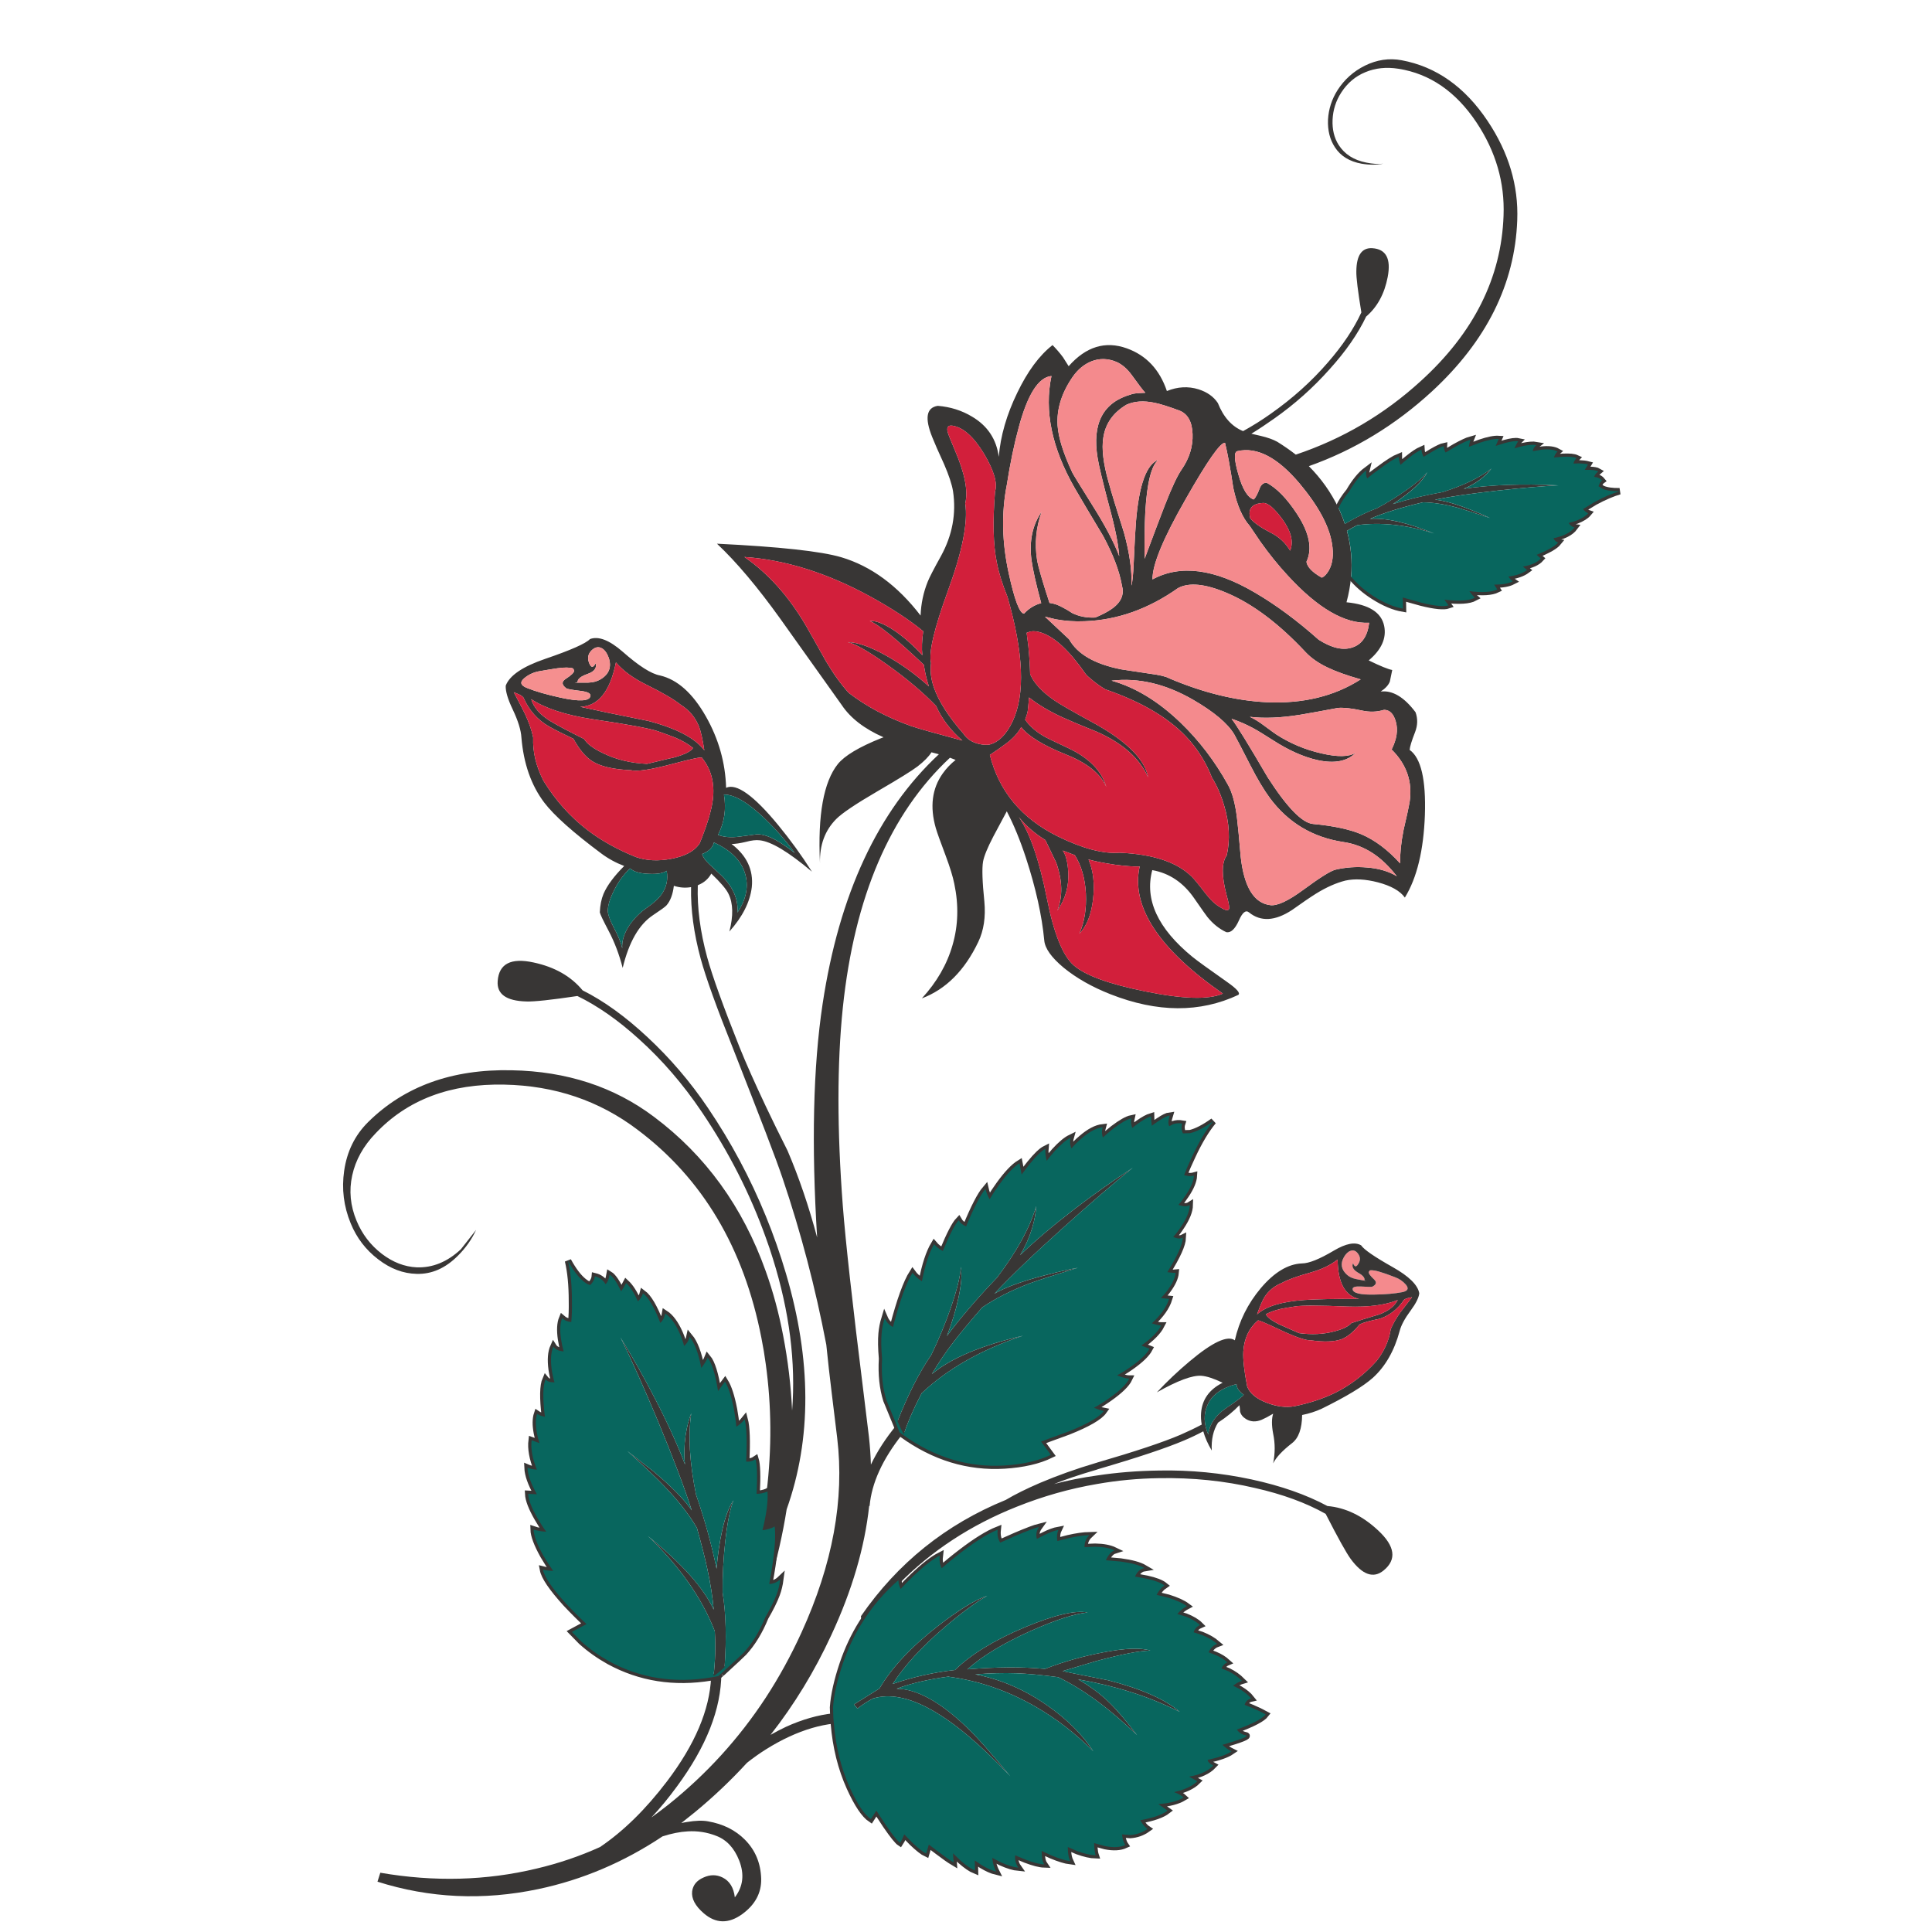 <?xml version="1.0" encoding="utf-8"?>
<!-- Generator: Adobe Illustrator 16.0.0, SVG Export Plug-In . SVG Version: 6.00 Build 0)  -->
<!DOCTYPE svg PUBLIC "-//W3C//DTD SVG 1.1//EN" "http://www.w3.org/Graphics/SVG/1.1/DTD/svg11.dtd">
<svg version="1.1" id="Layer_1" xmlns="http://www.w3.org/2000/svg" xmlns:xlink="http://www.w3.org/1999/xlink" x="0px" y="0px"
	 width="300px" height="300px" viewBox="0 0 300 300" enable-background="new 0 0 300 300" xml:space="preserve">
<g>
	<path fill="#F48A8D" d="M217.747,200.646c-1.195,0.227-2.593,0.351-4.192,0.373c-2.322,0.067-3.496-0.215-3.518-0.847
		c-0.021-0.315,0.404-0.45,1.285-0.405c1.06,0.066,1.646,0.078,1.758,0.033c0.632-0.314,0.732-0.688,0.305-1.115
		c-0.609-0.563-0.891-0.959-0.845-1.185l0.169-0.235c0.43-0.068,1.059,0.045,1.895,0.338c0.203,0.045,0.867,0.281,1.994,0.711
		c0.676,0.248,1.239,0.631,1.69,1.147C218.807,200.072,218.626,200.467,217.747,200.646z M210.916,196.252
		c-0.314,0.54-0.585,0.506-0.813-0.102c-0.246,0.518,0,1.002,0.744,1.453c0.791,0.429,1.127,0.834,1.016,1.219l0.338,0.102
		c-0.023,0-0.553-0.102-1.59-0.305c-0.586-0.113-1.06-0.327-1.42-0.645c-0.924-0.812-1.094-1.734-0.508-2.771
		c0.315-0.542,0.666-0.867,1.049-0.98c0.451-0.158,0.846,0.01,1.184,0.508C211.254,195.227,211.254,195.732,210.916,196.252z"/>
	<path fill="#08665E" d="M192.014,214.917c0,0.587,0.373,1.14,1.115,1.656c-0.066,0.204-1.003,0.913-2.807,2.132
		c-1.622,1.126-2.523,2.479-2.705,4.059c-0.698-1.668-0.743-3.19-0.135-4.565C188.182,216.596,189.689,215.504,192.014,214.917z"/>
	<path fill="#383635" d="M133.818,252.08l-0.135-1.115c5.703-8.252,13.199-14.271,22.487-18.058
		c1.441-0.857,3.212-1.735,5.309-2.638c2.707-1.148,5.614-2.188,8.725-3.111c0.045,0,0.08-0.012,0.102-0.034
		c5.975-1.735,10.303-3.177,12.985-4.328c1.196-0.519,2.3-1.049,3.313-1.588c-0.111-0.608-0.146-1.207-0.102-1.794
		c0.158-2.098,1.273-3.662,3.348-4.7c-1.353-0.653-2.445-1.014-3.279-1.081c-1.398-0.111-3.709,0.743-6.932,2.57
		c1.577-1.692,3.268-3.292,5.071-4.803c3.562-2.998,5.906-4.092,7.034-3.279c0.676-2.999,2.018-5.693,4.021-8.083
		c2.098-2.479,4.229-3.765,6.393-3.854c1.082,0,2.738-0.666,4.971-1.994c1.871-1.105,3.28-1.377,4.229-0.813
		c0.429,0.653,2.063,1.781,4.902,3.381c2.524,1.421,3.898,2.774,4.124,4.06c-0.067,0.677-0.518,1.578-1.353,2.705
		c-0.901,1.217-1.465,2.266-1.689,3.146c-0.835,3.088-2.222,5.511-4.16,7.271c-1.488,1.33-4.137,2.93-7.945,4.803
		c-0.926,0.429-1.938,0.754-3.043,0.979c-0.022,2.119-0.543,3.574-1.557,4.363c-1.51,1.172-2.49,2.221-2.941,3.145
		c0.314-1.578,0.314-3.111,0-4.6c-0.248-1.307-0.248-2.345,0-3.111c-0.723,0.43-1.319,0.744-1.793,0.947
		c-0.879,0.361-1.678,0.327-2.399-0.102c-0.521-0.315-0.835-0.711-0.946-1.184c-0.022-0.429-0.058-0.756-0.103-0.98
		c-0.902,0.947-2.007,1.849-3.313,2.705c-0.744,1.172-1.07,2.615-0.98,4.328c-0.608-1.014-1.049-2.006-1.317-2.977
		c-0.925,0.496-1.917,0.971-2.977,1.419c-2.818,1.196-7.281,2.685-13.392,4.466c-0.066,0.022-0.125,0.045-0.17,0.067
		c-2.703,0.79-4.914,1.532-6.627,2.231c2.143-0.563,4.352-1.004,6.627-1.317c3.111-0.476,6.348-0.733,9.705-0.778
		c4.848-0.091,9.629,0.372,14.338,1.385c4.576,0.993,8.5,2.367,11.77,4.127c2.816,0.246,5.443,1.51,7.878,3.787
		c2.638,2.457,2.92,4.53,0.845,6.223c-1.576,1.285-3.279,0.687-5.105-1.793c-0.676-0.924-1.973-3.256-3.889-7
		c-3.044-1.715-6.707-3.055-10.99-4.022c-4.711-1.104-9.66-1.612-14.844-1.522c-3.291,0.045-6.525,0.351-9.705,0.914
		c-4.216,0.72-8.352,1.894-12.41,3.516c-7.146,2.841-13.254,6.842-18.328,12.006c-0.022-0.182-0.045-0.372-0.067-0.575
		C137.268,247.323,135.374,249.555,133.818,252.08z M129.388,266.045c0,0.541,0.034,1.071,0.102,1.59
		c-2.232,0.248-4.542,0.926-6.932,2.029c-1.217,0.563-2.435,1.229-3.652,1.994c-0.969,0.609-1.939,1.298-2.908,2.063
		c-2.48,2.705-5.151,5.241-8.014,7.608c-0.744,0.608-1.477,1.196-2.198,1.76c0.271-0.067,0.563-0.124,0.879-0.169
		c1.33-0.227,2.423-0.26,3.28-0.102c2.344,0.406,4.261,1.363,5.749,2.873c1.601,1.623,2.435,3.642,2.502,6.054
		c0.044,2.187-0.936,4.014-2.942,5.478c-2.119,1.532-4.114,1.487-5.985-0.135c-1.33-1.15-1.928-2.288-1.792-3.416
		c0.135-0.971,0.721-1.679,1.758-2.13c1.037-0.474,2.029-0.474,2.976,0c1.082,0.541,1.713,1.567,1.894,3.077
		c1.285-1.668,1.511-3.574,0.676-5.715c-0.767-1.961-1.973-3.245-3.618-3.854c-1.398-0.541-2.852-0.767-4.362-0.677
		c-1.217,0.066-2.525,0.327-3.922,0.777c-6.019,4.013-12.444,6.74-19.275,8.183c-8.566,1.806-16.896,1.422-24.989-1.147l0.439-1.389
		c8.364,1.444,16.445,1.229,24.245-0.641c3.45-0.813,6.741-1.93,9.874-3.35c3.629-2.457,7.09-5.851,10.381-10.179
		c4.351-5.726,6.639-11.112,6.864-16.162c0.361-0.067,0.733-0.136,1.116-0.202c0.158-0.158,0.315-0.295,0.474-0.406
		c-0.022,5.5-2.322,11.35-6.898,17.55c-1.285,1.758-2.604,3.36-3.957,4.802c0.879-0.632,1.747-1.286,2.604-1.961
		c5.951-4.756,11.001-10.303,15.149-16.637c2.074-3.18,3.922-6.551,5.546-10.11c4.847-10.618,6.695-20.694,5.545-30.231
		l-0.845-6.932c-0.315-2.568-0.598-5.083-0.846-7.542c-1.69-8.837-3.945-17.425-6.763-25.767c-0.496-1.486-1.375-3.877-2.637-7.168
		c-1.285-3.338-2.953-7.62-5.004-12.852c-2.593-6.469-4.295-11.191-5.106-14.168c-1.059-3.899-1.556-7.597-1.488-11.091
		c-0.879,0.158-1.77,0.09-2.671-0.203c-0.158,1.33-0.541,2.345-1.149,3.044c-0.204,0.226-0.902,0.732-2.097,1.522
		c-2.165,1.442-3.731,4.169-4.701,8.183c-0.541-2.096-1.262-4.001-2.164-5.714c-0.856-1.624-1.319-2.593-1.387-2.909
		c0.045-1.104,0.237-2.062,0.575-2.875c0.563-1.307,1.634-2.75,3.212-4.328c-1.307-0.497-2.502-1.149-3.584-1.962
		c-4.351-3.246-7.293-5.872-8.826-7.878c-2.029-2.683-3.213-6.053-3.551-10.111c-0.067-1.149-0.519-2.604-1.353-4.362
		c-0.767-1.6-1.127-2.829-1.083-3.686c0.586-1.577,2.626-2.964,6.121-4.159c3.968-1.353,6.289-2.378,6.965-3.078
		c1.308-0.495,2.999,0.158,5.072,1.962c2.502,2.209,4.43,3.438,5.783,3.686c2.706,0.63,5.083,2.75,7.135,6.357
		c1.984,3.494,3.032,7.191,3.145,11.091c1.601-0.744,4.295,1.184,8.082,5.782c1.894,2.299,3.641,4.711,5.242,7.236
		c-3.629-3.065-6.335-4.689-8.116-4.869c-0.563-0.068-1.263,0.011-2.097,0.237c-0.947,0.226-1.702,0.338-2.266,0.338
		c2.367,1.803,3.416,4.035,3.145,6.695c-0.271,2.299-1.431,4.6-3.483,6.899c0.632-2.436,0.586-4.385-0.135-5.851
		c-0.338-0.721-1.229-1.769-2.671-3.144c-0.451,0.811-1.116,1.397-1.996,1.758c-0.045,0.023-0.078,0.045-0.101,0.067
		c-0.113,3.473,0.372,7.191,1.454,11.159c0.789,2.885,2.468,7.551,5.039,13.999c0.969,2.412,2.322,5.456,4.058,9.131
		c0.992,2.098,2.119,4.396,3.381,6.898c1.758,4.104,3.292,8.6,4.599,13.491c-0.901-14.45-0.62-26.533,0.846-36.248
		c2.57-17.044,8.589-29.972,18.057-38.787c-0.406-0.113-0.789-0.214-1.149-0.305c-0.429,0.677-1.15,1.409-2.165,2.198
		c-0.856,0.654-2.931,1.939-6.222,3.855c-3.404,1.984-5.545,3.427-6.424,4.329c-1.736,1.758-2.57,4.035-2.502,6.83
		c-0.361-7.484,0.563-12.613,2.772-15.386c1.06-1.307,3.303-2.648,6.729-4.023c0.135-0.045,0.259-0.09,0.372-0.135
		c-2.976-1.308-5.14-2.976-6.492-5.004c-4.374-6.132-7.553-10.595-9.536-13.391c-3.54-4.937-6.819-8.826-9.84-11.666
		c9.694,0.473,16.119,1.172,19.274,2.096c4.644,1.375,8.758,4.396,12.342,9.062c0.068-1.848,0.44-3.607,1.116-5.275
		c0.248-0.631,0.936-1.961,2.063-3.99c1.759-3.224,2.378-6.571,1.859-10.043c-0.18-1.082-0.642-2.479-1.385-4.193
		c-0.88-1.916-1.488-3.303-1.826-4.16c-1.217-2.998-0.936-4.632,0.845-4.903c1.961,0.158,3.743,0.721,5.342,1.69
		c2.391,1.42,3.766,3.495,4.126,6.222c0.271-3.246,1.229-6.56,2.873-9.942c1.603-3.336,3.429-5.805,5.479-7.405
		c0.653,0.676,1.195,1.308,1.623,1.894c0.227,0.361,0.519,0.823,0.879,1.387c2.684-3.043,5.692-3.967,9.029-2.772
		c3.021,1.082,5.096,3.291,6.223,6.627c1.666-0.676,3.302-0.767,4.902-0.271c1.352,0.429,2.355,1.139,3.01,2.131
		c0.879,2.209,2.188,3.663,3.922,4.362c1.512-0.834,2.932-1.725,4.262-2.671c3.402-2.39,6.368-5.049,8.895-7.98
		c2.299-2.637,4.033-5.23,5.207-7.777c-0.541-3.292-0.802-5.422-0.779-6.391c0.023-2.48,0.847-3.675,2.47-3.584
		c2.142,0.135,2.94,1.623,2.401,4.464c-0.498,2.615-1.612,4.666-3.349,6.154c-1.263,2.66-3.155,5.388-5.681,8.183
		c-2.57,2.885-5.444,5.445-8.623,7.676c-1.174,0.834-2.346,1.612-3.518,2.333c0.383,0.09,0.867,0.203,1.453,0.338
		c1.061,0.248,1.918,0.552,2.57,0.913c1.016,0.631,1.975,1.296,2.875,1.995c7.26-2.435,13.719-6.233,19.375-11.396
		c8.251-7.484,12.546-16.051,12.885-25.699c0.202-5.14-1.195-9.964-4.193-14.473c-3.2-4.801-7.248-7.586-12.139-8.352
		c-1.873-0.293-3.586-0.113-5.142,0.541c-1.533,0.631-2.772,1.68-3.72,3.145c-0.834,1.285-1.284,2.694-1.354,4.227
		c-0.066,1.511,0.248,2.818,0.947,3.922c0.924,1.443,2.355,2.356,4.295,2.739c0.971,0.203,1.848,0.259,2.639,0.169
		c-1.061,0.203-2.188,0.203-3.384,0c-1.87-0.338-3.246-1.184-4.125-2.536c-0.789-1.195-1.149-2.626-1.082-4.295
		c0.091-1.646,0.586-3.178,1.487-4.599c1.061-1.646,2.47-2.908,4.229-3.787c1.87-0.924,3.775-1.207,5.715-0.846
		c5.364,0.992,9.816,4.137,13.356,9.434c3.269,4.893,4.801,10.021,4.599,15.386c-0.361,9.919-4.779,18.79-13.256,26.612
		c-5.681,5.23-12.05,9.096-19.105,11.599c1.916,1.916,3.449,4.081,4.6,6.493c0.09,0.203,0.182,0.406,0.271,0.608
		c0.271,0.608,0.508,1.229,0.711,1.86c1.803-1.06,3.472-1.871,5.004-2.435c1.557-0.834,3.055-1.758,4.498-2.772
		c1.578-1.105,2.671-2.04,3.279-2.807c-0.699,1.42-2.47,3.066-5.311,4.938c2.346-0.744,4.915-1.364,7.711-1.86
		c3.223-1.015,5.749-2.232,7.574-3.652c-1.037,1.33-2.469,2.378-4.294,3.145c4.215-0.631,9.106-0.812,14.676-0.541
		c-2.569,0.135-5.692,0.406-9.367,0.812c-4.125,0.451-7.384,0.924-9.771,1.42c1.33,0.112,3.144,0.62,5.443,1.521
		c1.172,0.451,2.196,0.89,3.075,1.319c-2.524-0.834-4.181-1.364-4.97-1.589c-2.008-0.542-3.811-0.823-5.41-0.846
		c-3.45,0.812-6.188,1.668-8.218,2.57c2.479-0.18,5.793,0.575,9.94,2.266c-4.306-1.353-8.283-1.781-11.937-1.285
		c-0.563,0.293-1.093,0.586-1.591,0.879c0.632,2.322,0.848,4.7,0.645,7.135c-0.113,1.308-0.35,2.626-0.711,3.957
		c3.473,0.338,5.422,1.567,5.852,3.686c0.383,1.893-0.418,3.674-2.4,5.343c1.803,0.879,3.021,1.375,3.65,1.488
		c-0.09,0.473-0.213,1.07-0.371,1.792c-0.203,0.541-0.678,1.06-1.42,1.556c1.826-0.226,3.629,0.845,5.41,3.212
		c0.359,0.992,0.338,2.017-0.068,3.078c-0.54,1.375-0.822,2.299-0.846,2.772c1.76,1.24,2.549,4.611,2.366,10.111
		c-0.2,5.501-1.239,9.772-3.11,12.816c-0.742-1.037-2.141-1.827-4.192-2.367c-1.916-0.496-3.597-0.586-5.038-0.271
		c-1.441,0.361-2.964,1.037-4.564,2.028c-0.901,0.564-2.142,1.409-3.719,2.536c-2.639,1.736-4.871,1.86-6.695,0.372
		c-0.496-0.406-1.016,0.012-1.557,1.251c-0.607,1.353-1.263,1.961-1.962,1.826c-1.104-0.518-2.085-1.307-2.94-2.367
		c-0.135-0.158-0.812-1.116-2.029-2.874c-1.689-2.458-3.865-3.923-6.525-4.396c-1.218,4.576,0.856,9.063,6.223,13.458
		c0.721,0.587,2.524,1.894,5.41,3.922c1.512,1.06,2.084,1.726,1.725,1.996c-5.951,2.796-12.569,2.761-19.85-0.103
		c-2.863-1.127-5.285-2.502-7.271-4.125c-1.896-1.579-2.896-2.987-3.009-4.228c-0.362-3.854-1.309-8.126-2.842-12.815
		c-0.901-2.75-1.895-5.163-2.977-7.236l-2.096,3.922c-0.903,1.735-1.434,3.032-1.59,3.889c-0.182,1.059-0.113,3.122,0.203,6.187
		c0.225,2.412-0.092,4.509-0.947,6.29c-2.119,4.442-5.039,7.36-8.758,8.758c2.322-2.524,3.912-5.286,4.768-8.284
		c0.879-3.021,0.97-6.188,0.271-9.503c-0.225-1.127-0.676-2.591-1.352-4.396c-0.812-2.141-1.318-3.562-1.522-4.26
		c-0.947-3.314-0.586-6.144,1.083-8.487c0.563-0.79,1.229-1.488,1.995-2.097c-0.271-0.113-0.563-0.226-0.879-0.338
		c-9.288,8.657-14.833,21.597-16.637,38.82c-0.901,8.701-0.901,18.957,0,30.771c0.429,5.568,1.499,15.218,3.213,28.947l0.845,6.932
		c0.158,1.419,0.259,2.853,0.304,4.294c0.97-2.051,2.299-4.103,3.99-6.152c0.136,0.336,0.282,0.709,0.44,1.115
		c0.158,0.111,0.304,0.226,0.439,0.338c-3.065,3.855-4.757,7.563-5.072,11.125h-0.067c-0.699,6.446-2.661,13.131-5.884,20.052
		c-2.592,5.612-5.737,10.776-9.435,15.487c0.789-0.451,1.59-0.869,2.401-1.25C124.575,266.992,127.021,266.295,129.388,266.045z
		 M119.514,245.96c-0.022,0-0.044,0-0.068,0c0.79-4.217,1.071-7.192,0.846-8.928c-0.496,0.293-1.127,0.483-1.894,0.575
		c0.632-2.525,0.89-4.531,0.778-6.021c-0.045,0.023-0.09,0.048-0.135,0.07c0.812-6.721,0.767-13.336-0.135-19.852
		c-0.18-1.353-0.406-2.705-0.677-4.059c-2.727-13.977-9.141-24.752-19.241-32.327c-5.951-4.508-12.838-6.841-20.661-6.999
		c-8.386-0.181-15.048,2.333-19.984,7.541c-1.917,1.982-3.133,4.17-3.652,6.561c-0.519,2.365-0.293,4.711,0.676,7.035
		c0.857,2.072,2.165,3.785,3.923,5.137c1.713,1.31,3.517,2.009,5.41,2.098c2.48,0.09,4.768-0.845,6.865-2.807l2.367-3.01
		c-0.676,1.465-1.611,2.797-2.806,3.989c-1.939,1.961-4.08,2.908-6.425,2.841c-2.097-0.045-4.092-0.801-5.985-2.266
		c-1.917-1.464-3.337-3.323-4.261-5.58c-1.083-2.638-1.42-5.352-1.015-8.146c0.429-3,1.657-5.514,3.686-7.541
		c5.636-5.592,13.075-8.285,22.318-8.082c8.544,0.156,15.916,2.568,22.116,7.235c8.002,5.995,13.785,13.987,17.347,23.974
		c1.127,3.136,2.029,6.473,2.705,10.011c0.744,3.854,1.206,7.731,1.387,11.632c0.586-7.482-0.406-15.34-2.976-23.568
		c-0.338-1.104-0.71-2.209-1.116-3.313c-2.435-6.808-5.749-13.312-9.942-19.511c-2.885-4.283-6.132-8.049-9.739-11.295
		c-3.224-2.931-6.414-5.162-9.569-6.695c-4.081,0.609-6.729,0.892-7.947,0.847c-3.111-0.092-4.587-1.151-4.429-3.18
		c0.203-2.682,2.062-3.641,5.579-2.874c3.269,0.699,5.805,2.141,7.609,4.328c3.291,1.646,6.649,4.068,10.076,7.271
		c3.517,3.271,6.639,6.921,9.367,10.957c3.584,5.296,6.583,10.898,8.995,16.806c1.194,2.906,2.243,5.896,3.145,8.961
		c3.968,13.436,4.001,25.633,0.102,36.588C121.543,238.216,120.664,242.082,119.514,245.96z M183.492,72.895
		c1.195-1.736,1.758-3.562,1.689-5.478c-0.066-1.961-0.766-3.19-2.097-3.686c-1.713-0.631-2.976-1.025-3.787-1.184
		c-1.714-0.361-3.178-0.259-4.396,0.304c-2.074,1.24-3.27,2.953-3.584,5.14c-0.271,1.69,0,3.968,0.812,6.831
		c0.45,1.646,1.251,4.272,2.399,7.879c0.88,3.201,1.264,5.94,1.15,8.217c0.157-0.383,0.281-1.601,0.371-3.652
		c0.137-3.065,0.248-5.14,0.34-6.222c0.473-5.749,1.633-8.961,3.481-9.637c-1.082,0.856-1.759,3.539-2.028,8.048
		c-0.113,2.299-0.146,4.734-0.103,7.304c1.466-3.923,2.514-6.695,3.146-8.319C181.949,75.712,182.814,73.864,183.492,72.895z
		 M192.284,73.638c0.653,2.323,1.454,3.629,2.401,3.922c0.293-0.293,0.598-0.868,0.912-1.725c0.226-0.586,0.586-0.879,1.082-0.879
		c1.578,0.834,3.155,2.458,4.734,4.87c1.915,2.93,2.398,5.399,1.454,7.405c0.089,0.586,0.517,1.172,1.284,1.758
		c0.383,0.293,0.755,0.53,1.115,0.71c0.383-0.181,0.732-0.541,1.049-1.082c0.631-1.083,0.801-2.502,0.506-4.261
		c-0.449-2.728-2.129-5.828-5.037-9.299c-3.404-4.035-6.616-5.704-9.639-5.004C191.586,70.167,191.631,71.362,192.284,73.638z
		 M199.113,80.604c-1.262-1.713-2.254-2.547-2.975-2.502c-1.736,0.09-2.4,0.89-1.994,2.401c0.607,0.699,1.655,1.431,3.145,2.198
		c1.309,0.654,2.32,1.589,3.044,2.806C200.896,84.132,200.488,82.498,199.113,80.604z M190.491,92.067
		c-3.337-1.42-5.859-1.668-7.573-0.744c-4.6,3.247-9.424,4.96-14.475,5.141c-1.577,0.068-3.088-0.034-4.529-0.305l-1.658-0.406
		l3.754,3.517c1.285,2.299,3.979,3.855,8.082,4.666c0.52,0.091,2.006,0.316,4.465,0.677c1.532,0.203,2.523,0.44,2.976,0.71
		c5.319,2.255,10.382,3.495,15.183,3.72c5.635,0.248,10.494-0.936,14.574-3.551c-2.208-0.63-3.934-1.251-5.173-1.859
		c-1.378-0.654-2.491-1.432-3.349-2.333C198.598,96.835,194.505,93.758,190.491,92.067z M191.506,75.769
		c-0.473-3.134-0.9-5.467-1.285-7c-0.699-0.113-2.728,2.784-6.085,8.69c-3.495,6.087-5.22,10.257-5.175,12.511
		c4.307-2.344,9.615-1.656,15.926,2.063c3.271,1.916,6.561,4.351,9.875,7.304c2.053,1.308,3.811,1.703,5.275,1.184
		c1.465-0.496,2.322-1.769,2.568-3.821c-3.764,0.203-7.979-2.243-12.646-7.337c-1.465-1.578-2.886-3.336-4.261-5.275l-1.622-2.4
		C192.927,80.401,192.07,78.429,191.506,75.769z M218.896,124.462c0.451-3.088-0.485-5.782-2.808-8.082
		c0.812-1.601,1.026-3.055,0.644-4.362c-0.338-1.195-0.946-1.793-1.825-1.793c-1.083,0.338-2.232,0.373-3.45,0.102
		c-1.555-0.337-2.783-0.473-3.686-0.405c-2.256,0.427-4.183,0.777-5.783,1.048c-3.043,0.497-5.68,0.608-7.911,0.338
		c0.721,0.337,1.452,0.789,2.196,1.353c1.061,0.789,1.713,1.262,1.961,1.419c2.143,1.375,4.465,2.345,6.967,2.909
		c2.502,0.586,4.271,0.552,5.311-0.102c-1.309,1.33-3.27,1.714-5.885,1.149c-2.164-0.473-4.477-1.498-6.932-3.077
		c-1.443-0.925-2.48-1.556-3.11-1.894c-1.083-0.585-2.199-1.071-3.349-1.454c0.767,0.97,2.638,4.001,5.611,9.097
		c3,4.666,5.344,7.078,7.034,7.236c3.156,0.293,5.647,0.822,7.474,1.589c2.119,0.901,4.137,2.412,6.054,4.531
		c-0.022-1.556,0.157-3.291,0.54-5.208C218.424,126.852,218.738,125.386,218.896,124.462z M213.148,132.476
		c-1.377-0.901-2.887-1.477-4.531-1.724c-4.779-0.722-8.59-2.999-11.43-6.831c-0.947-1.284-1.963-2.986-3.043-5.106
		c-1.443-2.817-2.277-4.418-2.502-4.801c-1.017-1.691-3.136-3.473-6.357-5.343c-4.284-2.479-8.512-3.472-12.682-2.976
		c3.696,1.037,7.258,3.201,10.686,6.493c2.908,2.796,5.377,6.03,7.404,9.705c0.654,1.172,1.117,2.886,1.388,5.14
		c0.157,1.308,0.351,3.302,0.573,5.985c0.521,4.734,2.063,7.248,4.635,7.541c1.082,0.113,2.783-0.687,5.105-2.401
		c2.569-1.894,4.227-2.931,4.972-3.111c1.645-0.382,3.291-0.495,4.936-0.338c1.781,0.136,3.314,0.586,4.601,1.353
		C215.686,134.505,214.434,133.311,213.148,132.476z M193.129,216.573c-0.742-0.517-1.115-1.069-1.115-1.656
		c-2.322,0.587-3.832,1.679-4.531,3.28c-0.607,1.375-0.563,2.896,0.136,4.564c0.182-1.578,1.083-2.932,2.704-4.058
		C192.126,217.486,193.063,216.777,193.129,216.573z M207.703,195.575c-1.061,0.856-2.467,1.532-4.227,2.028
		c-2.097,0.586-3.584,1.127-4.463,1.625c-1.129,0.448-2.019,1.182-2.672,2.196c-0.316,0.519-0.699,1.408-1.15,2.673
		c1.377-1.242,3.822-1.986,7.338-2.233c1.962-0.134,4.791-0.192,8.488-0.171C208.854,201.223,207.749,199.182,207.703,195.575z
		 M214.195,204.098c1.421-0.541,2.369-1.285,2.842-2.232c-1.917,0.789-4.521,1.128-7.813,1.015c-4.261-0.181-6.942-0.19-8.048-0.032
		c-1.149,0.18-1.928,0.314-2.333,0.404c-0.879,0.203-1.635,0.475-2.267,0.811c0.136,0.43,0.801,0.947,1.996,1.558
		c0.247,0.112,1.296,0.575,3.145,1.386c1.96,0.271,3.787,0.182,5.478-0.271c1.309-0.336,2.188-0.766,2.639-1.283
		C210.916,205.088,212.37,204.637,214.195,204.098z M214.264,204.771c-1.578,0.315-2.625,0.609-3.146,0.881
		c-0.945,1.173-1.882,1.938-2.806,2.299c-1.127,0.406-2.717,0.463-4.769,0.17c-0.769,0.045-2.356-0.497-4.769-1.623
		c-2.231-1.061-3.383-1.545-3.449-1.455c-1.374,1.173-2.131,2.773-2.266,4.803c-0.067,1.264,0.135,3.088,0.608,5.479
		c0.429,1.059,1.442,1.893,3.043,2.502c1.511,0.587,2.931,0.768,4.261,0.542c2.411-0.497,4.555-1.207,6.424-2.132
		c2.369-1.194,4.477-2.816,6.326-4.868c1.217-1.534,1.961-3.19,2.23-4.972c0.337-0.812,0.834-1.681,1.488-2.604
		c0.18-0.248,0.787-1.038,1.824-2.367l-0.643,0.137c-0.271,0.066-0.475,0.154-0.607,0.269
		C217.048,203.273,215.797,204.254,214.264,204.771z M210.916,196.252c0.338-0.52,0.338-1.025,0-1.521
		c-0.338-0.498-0.73-0.666-1.184-0.508c-0.383,0.113-0.732,0.438-1.049,0.98c-0.586,1.037-0.416,1.961,0.508,2.771
		c0.36,0.316,0.834,0.53,1.42,0.645c1.037,0.203,1.565,0.305,1.59,0.305l-0.338-0.102c0.111-0.385-0.225-0.79-1.016-1.219
		c-0.744-0.451-0.99-0.937-0.744-1.453C210.331,196.758,210.602,196.792,210.916,196.252z M217.747,200.646
		c0.879-0.181,1.06-0.574,0.541-1.185c-0.451-0.517-1.015-0.899-1.69-1.147c-1.127-0.43-1.791-0.666-1.994-0.711
		c-0.836-0.293-1.465-0.406-1.895-0.338l-0.169,0.235c-0.046,0.226,0.235,0.621,0.845,1.185c0.43,0.428,0.327,0.801-0.305,1.115
		c-0.111,0.045-0.698,0.033-1.758-0.033c-0.881-0.045-1.309,0.09-1.285,0.405c0.021,0.632,1.195,0.914,3.518,0.847
		C215.154,200.997,216.552,200.873,217.747,200.646z M188.191,120.743c-0.834-2.141-1.994-4.069-3.481-5.782
		c-2.817-3.247-7.169-5.884-13.053-7.913c-0.519-0.293-1.14-0.721-1.86-1.285c-0.676-0.541-1.093-0.924-1.251-1.15
		c-2.457-3.539-4.723-5.658-6.796-6.357c-0.632-0.226-1.207-0.293-1.727-0.203l-0.606,0.203l0.271,2.13
		c0.158,1.646,0.246,3.078,0.271,4.295c0.586,1.398,1.849,2.762,3.787,4.092c0.813,0.563,2.751,1.679,5.817,3.348
		c5.273,2.863,8.182,5.726,8.723,8.589c-1.329-2.976-4.001-5.343-8.014-7.101c-2.301-0.925-4.047-1.657-5.242-2.198
		c-2.073-0.947-3.82-1.984-5.239-3.111c-0.092,1.059-0.158,1.759-0.203,2.096c-0.067,0.383-0.204,0.834-0.405,1.353
		c0.698,1.014,1.723,1.906,3.075,2.671c0.228,0.136,1.466,0.732,3.72,1.793c3.157,1.511,5.096,3.505,5.817,5.985
		c-0.88-2.029-2.942-3.697-6.188-5.004c-3.605-1.443-5.951-2.875-7.033-4.295c-0.496,0.902-1.252,1.736-2.266,2.502
		c-0.563,0.429-1.432,1.037-2.604,1.827c1.421,5.658,4.938,9.874,10.551,12.646c3.854,1.894,7.056,2.739,9.604,2.536
		c5.16,0.226,8.881,1.454,11.158,3.687c0.383,0.36,1.115,1.251,2.197,2.67c0.789,1.014,1.557,1.725,2.301,2.131
		c0.811,0.518,1.262,0.575,1.353,0.169c0.045-0.248-0.091-0.948-0.406-2.097c-0.79-2.975-0.776-5.027,0.033-6.154
		c0.542-2.435,0.405-5.005-0.405-7.71C189.59,123.414,188.959,121.96,188.191,120.743z M81.878,106.845
		c1.285,0.519,3.01,1.014,5.174,1.488c2.908,0.631,4.452,0.553,4.632-0.237c0.09-0.405-0.417-0.676-1.521-0.811
		c-1.353-0.158-2.097-0.293-2.231-0.406c-0.722-0.541-0.755-1.025-0.102-1.454c0.879-0.563,1.319-0.992,1.319-1.285l-0.135-0.337
		c-0.519-0.181-1.341-0.192-2.468-0.034c-0.631,0.09-1.522,0.236-2.671,0.439c-0.902,0.135-1.703,0.485-2.401,1.048
		C80.661,105.909,80.796,106.438,81.878,106.845z M79.781,107.486c0.993,1.895,1.579,3.033,1.759,3.416
		c0.609,1.308,1.026,2.514,1.251,3.618c-0.09,2.254,0.451,4.508,1.623,6.764c1.848,2.998,4.103,5.522,6.763,7.574
		c2.142,1.646,4.667,3.055,7.575,4.227c1.623,0.564,3.449,0.653,5.478,0.271c2.187-0.406,3.663-1.217,4.43-2.435
		c1.15-2.841,1.826-5.084,2.029-6.73c0.315-2.57-0.249-4.745-1.691-6.526c-0.067-0.157-1.623,0.169-4.667,0.98
		c-3.314,0.88-5.444,1.195-6.391,0.948c-2.66-0.113-4.632-0.564-5.917-1.353c-1.06-0.653-2.052-1.826-2.976-3.517
		c-1.533-0.721-2.785-1.353-3.754-1.894c-1.803-1.014-3.145-2.525-4.024-4.531c-0.157-0.181-0.383-0.338-0.676-0.474
		C80.413,107.758,80.143,107.645,79.781,107.486z M92.496,102.99c0.203,0.744-0.214,1.296-1.251,1.657
		c-1.082,0.382-1.601,0.811-1.556,1.285L89.25,106c0.946,0,1.634,0,2.063,0c0.767-0.022,1.409-0.192,1.928-0.508
		c1.33-0.789,1.758-1.904,1.285-3.347c-0.271-0.745-0.631-1.24-1.082-1.488c-0.542-0.293-1.083-0.169-1.624,0.373
		c-0.519,0.541-0.631,1.183-0.338,1.927C91.775,103.723,92.113,103.734,92.496,102.99z M115.592,86.488
		c3.72,2.57,6.921,6.154,9.604,10.753c0.699,1.217,1.713,3.021,3.043,5.41c1.195,2.007,2.378,3.652,3.551,4.938
		c2.75,2.119,5.997,3.843,9.739,5.173c1.06,0.361,3.697,1.105,7.913,2.232c-1.826-1.578-3.19-3.37-4.092-5.376
		c-2.006-2.096-4.542-4.238-7.608-6.425c-2.953-2.096-4.994-3.257-6.121-3.482c1.533,0.022,3.528,0.721,5.985,2.096
		c2.344,1.308,4.554,2.897,6.628,4.769c-0.361-1.105-0.621-2.221-0.778-3.348c-4.305-4.058-7.112-6.324-8.42-6.796
		c0.902-0.091,2.131,0.371,3.686,1.385c1.533,1.016,3.032,2.323,4.498,3.923c-0.113-1.06-0.068-2.299,0.135-3.72
		c-2.097-1.735-4.824-3.528-8.183-5.376C128.453,88.968,121.927,86.916,115.592,86.488z M95.641,102.855
		c-0.902,4.508-2.75,6.808-5.546,6.898c1.984,0.45,5.512,1.184,10.584,2.198c4.373,1.15,7.27,2.671,8.69,4.565
		c-0.271-1.735-0.541-2.953-0.812-3.652c-0.563-1.443-1.51-2.58-2.84-3.415c-0.992-0.811-2.739-1.836-5.241-3.078
		C98.38,105.356,96.768,104.184,95.641,102.855z M158.198,66.334c-0.722,2.638-1.341,5.625-1.859,8.961
		c-0.856,4.351-0.756,8.938,0.306,13.763c0.899,4.125,1.689,6.2,2.367,6.221c0.787-0.833,1.678-1.374,2.67-1.622
		c-0.789-2.886-1.295-5.14-1.521-6.763c-0.361-2.908,0.168-5.388,1.59-7.439c-0.88,2.435-1.117,4.937-0.711,7.507
		c0.181,1.059,0.823,3.279,1.928,6.661c0.653,0.068,1.341,0.305,2.063,0.71c0.404,0.203,0.9,0.496,1.488,0.879
		c1.082,0.519,2.266,0.744,3.551,0.677c1.578-0.653,2.691-1.319,3.347-1.995c0.835-0.857,1.104-1.827,0.813-2.909
		c-0.406-2.322-1.389-4.914-2.942-7.777c-1.961-3.269-3.429-5.737-4.396-7.405c-3.563-6.222-4.769-12.027-3.619-17.415
		C161.266,58.568,159.573,61.217,158.198,66.334z M173.348,56.19c-1.308-0.541-2.58-0.575-3.82-0.102
		c-1.149,0.451-2.131,1.251-2.941,2.401c-1.734,2.501-2.523,5.026-2.367,7.574c0.137,1.917,0.902,4.362,2.301,7.338
		c0.09,0.203,1.147,1.928,3.178,5.174c1.895,2.999,3.258,5.591,4.092,7.777c-0.135-1.894-0.654-4.475-1.557-7.743
		c-1.014-3.833-1.61-6.324-1.791-7.473c-0.9-5.388,0.846-8.69,5.24-9.908c0.182-0.113,0.902-0.191,2.166-0.237
		c-0.316-0.315-1.016-1.229-2.099-2.739C175.027,57.26,174.229,56.573,173.348,56.19z M148.291,69.953
		c1.534,3.562,2.063,6.301,1.589,8.217c0.451,2.908-0.439,7.416-2.671,13.526c-2.165,5.929-3.043,9.683-2.638,11.26
		c-0.158,1.24-0.011,2.502,0.439,3.788c0.722,2.12,2.266,4.532,4.633,7.236c0.518,0.79,1.33,1.307,2.434,1.556
		c0.541,0.113,1.036,0.146,1.487,0.102c1.487-0.361,2.717-1.579,3.688-3.652c1.961-4.193,1.689-10.628-0.813-19.308
		c-0.813-2.006-1.364-3.788-1.657-5.343c-0.563-2.728-0.653-6.402-0.271-11.023c0.405-1.286-0.158-3.224-1.691-5.816
		c-1.622-2.683-3.27-4.148-4.937-4.396c-0.654-0.09-0.902,0.226-0.744,0.947C147.231,67.405,147.615,68.375,148.291,69.953z
		 M166.891,132.781c-1.039-0.384-1.658-0.62-1.861-0.71c0.475,0.699,0.756,1.792,0.846,3.28c0.137,2.209-0.428,4.227-1.689,6.053
		c0.856-2.187,0.799-4.666-0.17-7.439l-1.689-3.517c-1.669-1.037-3.043-2.231-4.126-3.584c1.713,2.457,3.168,6.672,4.362,12.646
		c1.06,5.387,2.435,8.837,4.125,10.348c1.758,1.579,5.479,2.941,11.16,4.091c5.838,1.194,9.851,1.308,12.037,0.338
		c-9.986-6.944-14.293-13.526-12.918-19.748c-0.855,0.045-2.142-0.045-3.855-0.271c-1.688-0.248-3.055-0.519-4.09-0.811
		c0.744,1.735,0.979,3.786,0.711,6.154c-0.271,2.389-0.981,4.181-2.131,5.376c0.787-1.781,1.127-3.866,1.014-6.256
		C168.479,136.342,167.902,134.359,166.891,132.781z M102.134,113.54c-1.353-0.451-4.712-1.071-10.078-1.86
		c-4.17-0.631-7.36-1.669-9.569-3.111c0.384,1.308,1.398,2.458,3.043,3.449c0.97,0.586,2.694,1.499,5.174,2.739
		c0.429,0.743,1.431,1.488,3.009,2.231c1.984,0.969,4.238,1.511,6.763,1.624c2.795-0.677,4.227-1.016,4.294-1.016
		c1.624-0.473,2.57-0.958,2.84-1.453c-0.721-0.586-1.6-1.104-2.637-1.556C104.433,114.363,103.486,114.014,102.134,113.54z
		 M109.032,132.611c0.09,0.429,0.451,0.948,1.082,1.556c0.383,0.361,1.037,0.969,1.961,1.827c1.781,1.78,2.593,3.686,2.435,5.714
		c1.285-1.917,1.713-3.81,1.285-5.681c-0.519-2.21-2.164-3.945-4.937-5.208C110.678,131.608,110.069,132.206,109.032,132.611z
		 M102.708,138.901c0.789-1.104,1.06-2.333,0.812-3.686c-0.541,0.383-1.465,0.542-2.772,0.474c-1.375-0.045-2.344-0.327-2.908-0.845
		c-1.06,0.992-1.928,2.209-2.604,3.652c-0.608,1.261-0.891,2.288-0.846,3.077c0.045,0.563,0.372,1.42,0.981,2.57
		c0.676,1.285,1.093,2.322,1.251,3.111c-0.09-1.127,0.282-2.323,1.116-3.585c0.744-1.082,1.657-1.995,2.739-2.738
		C101.513,140.208,102.257,139.533,102.708,138.901z M123.403,132.443c-1.33-1.849-2.885-3.629-4.666-5.343
		c-2.615-2.502-4.723-3.742-6.324-3.72c0.383,2.209,0.079,4.294-0.913,6.256c0.902,0.361,2.018,0.45,3.348,0.271
		c0.699-0.091,1.623-0.214,2.773-0.372c0.879,0.022,1.871,0.349,2.976,0.98C121.317,130.921,122.253,131.563,123.403,132.443z
		 M106.462,222.864c0.203-1.329,0.496-2.47,0.879-3.416c-0.518,3.427-0.27,7.642,0.744,12.646c1.353,3.901,2.412,7.732,3.179,11.497
		c0.181-2.164,0.473-4.147,0.879-5.95c0.474-2.119,1.06-3.676,1.759-4.666c-0.542,1.352-0.97,3.481-1.285,6.391
		c-0.293,2.615-0.429,5.264-0.406,7.945c0.518,3.226,0.62,7.08,0.304,11.566c-0.721,0.675-1.295,1.139-1.724,1.387
		c0.27-2.164,0.338-4.486,0.203-6.967c-1.984-5.14-5.444-10.064-10.381-14.777c5.253,4.238,8.657,8.047,10.212,11.43
		c-0.18-1.983-0.496-4.022-0.947-6.119c-0.338-1.624-0.89-3.811-1.657-6.563c-1.218-2.096-2.908-4.26-5.072-6.49
		c-0.992-1.062-2.897-2.875-5.715-5.445l3.99,3.111c2.863,2.39,4.859,4.418,5.986,6.086c-1.127-3.541-2.885-8.185-5.275-13.932
		c-2.165-5.186-4.092-9.49-5.783-12.918c1.849,2.999,3.629,6.155,5.343,9.469c1.961,3.787,3.517,7.201,4.667,10.246
		C106.203,225.953,106.236,224.441,106.462,222.864z M160.262,190.739c-0.473,1.51-1.094,2.896-1.859,4.159
		c2.346-2.254,5.207-4.678,8.589-7.271c2.952-2.254,5.917-4.35,8.894-6.288c-3.066,2.478-6.639,5.558-10.719,9.229
		c-4.667,4.192-8.251,7.632-10.753,10.314c1.735-1.016,4.418-1.982,8.048-2.908c1.805-0.475,3.438-0.847,4.902-1.115
		c-3.584,1.104-6.086,1.916-7.508,2.434c-2.885,1.105-5.332,2.346-7.338,3.721c-1.916,2.209-3.357,3.944-4.329,5.209
		c-1.33,1.711-2.491,3.424-3.482,5.139c2.931-2.457,7.643-4.439,14.134-5.951c-6.47,2.164-11.711,5.14-15.724,8.928
		c-1.195,2.255-2.119,4.373-2.772,6.355c-0.181-0.248-0.507-0.912-0.981-1.993c1.623-4.149,3.37-7.587,5.241-10.314
		c1.15-2.366,2.165-4.813,3.043-7.337c0.947-2.751,1.465-4.857,1.556-6.322c0.203,1.172,0.068,2.815-0.406,4.936
		c-0.383,1.805-0.969,3.73-1.758,5.783c2.119-2.842,4.712-5.86,7.776-9.063c3.065-4.036,5.095-7.731,6.086-11.092
		C160.857,188.282,160.645,189.434,160.262,190.739z M178.623,256.307c-1.646,0.021-4.407,0.553-8.285,1.59l-5.343,1.59
		c0.022,0.021,2.378,0.496,7.067,1.421c5.115,1.307,8.826,2.94,11.125,4.903c-2.66-1.31-5.242-2.346-7.744-3.111
		c-2.321-0.744-4.993-1.389-8.014-1.928c1.85,1.082,3.393,2.221,4.633,3.414c1.285,1.219,2.783,2.965,4.498,5.241
		c-4.308-4.147-8.388-7.146-12.242-8.993c-2.502-0.338-4.676-0.541-6.525-0.609c-1.962-0.067-4.08-0.012-6.357,0.17
		c3.989,0.768,7.756,2.4,11.295,4.902c3.021,2.119,5.365,4.463,7.033,7.033c-2.772-2.772-5.771-5.084-8.994-6.933
		c-4.262-2.457-8.735-4.002-13.425-4.632v-0.034c-3.201,0.429-5.906,1.062-8.116,1.894c3.089,0.022,6.685,1.983,10.788,5.885
		c1.601,1.51,3.888,4.08,6.865,7.711c-9.063-9.648-16.176-13.674-21.338-12.074c-0.857,0.451-1.657,0.971-2.401,1.557l-0.541-0.643
		l3.957-2.469c1.894-3.226,4.892-6.437,8.995-9.637c3.314-2.57,5.896-4.16,7.743-4.769c-1.87,1.081-4.08,2.716-6.627,4.901
		c-3.539,3.021-6.221,5.951-8.048,8.791c3.156-1.08,6.38-1.803,9.671-2.162c2.457-2.412,6.063-4.623,10.822-6.629
		c4.599-1.916,7.854-2.683,9.772-2.299c-1.984,0.182-4.916,1.127-8.793,2.842c-4.307,1.938-7.598,3.933-9.875,5.983
		c4.552-0.382,8.567-0.405,12.038-0.067c2.909-1.127,5.931-1.983,9.063-2.569C174.723,255.925,177.157,255.834,178.623,256.307z"/>
	<path fill="none" stroke="#383635" d="M207.839,78.88c0.406-0.879,0.958-1.736,1.657-2.57c0.879-1.511,1.77-2.604,2.672-3.28
		c-0.113,0.451-0.068,0.868,0.134,1.251c0.544-0.451,1.162-0.924,1.86-1.42c1.354-1.014,2.367-1.657,3.043-1.927
		c0,0.383,0.091,0.8,0.271,1.251c0.314-0.292,0.688-0.608,1.115-0.946c0.855-0.699,1.565-1.172,2.131-1.42
		c0.021,0.383,0.135,0.755,0.338,1.116l1.285-0.777c0.9-0.519,1.521-0.812,1.858-0.879c-0.022,0.338,0.067,0.665,0.271,0.98
		l1.487-0.879c1.104-0.609,1.905-0.981,2.399-1.116c-0.135,0.338-0.225,0.71-0.27,1.116l1.725-0.643
		c1.264-0.428,2.231-0.62,2.908-0.575l-0.475,1.082l1.389-0.439c0.99-0.271,1.7-0.361,2.129-0.271
		c-0.136,0.135-0.271,0.361-0.406,0.676l-0.201,0.406l1.25-0.338c0.947-0.203,1.669-0.26,2.165-0.169
		c-0.203,0.158-0.361,0.361-0.474,0.609c-0.045,0.135-0.08,0.248-0.103,0.338l1.421-0.237c1.059-0.112,1.87-0.011,2.436,0.304
		c-0.182,0.158-0.328,0.361-0.44,0.609l-0.136,0.304l1.421-0.102c1.015-0.045,1.714,0.022,2.098,0.203
		c-0.136,0.135-0.26,0.315-0.374,0.541c-0.044,0.113-0.078,0.214-0.101,0.304l0.846-0.033c0.608,0.022,1.082,0.079,1.42,0.169
		l-0.508,0.845h0.847c0.608,0.022,1.025,0.102,1.252,0.237c-0.248,0.203-0.43,0.406-0.543,0.609l-0.101,0.236l0.405,0.068
		c0.338,0.09,0.608,0.259,0.812,0.507c-0.157,0.112-0.293,0.293-0.405,0.541c-0.066,0.135-0.111,0.248-0.135,0.338l0.643,0.406
		c0.631,0.271,1.511,0.395,2.638,0.372c-1.104,0.315-2.39,0.868-3.854,1.657l-1.826,1.116l0.236,0.271
		c0.182,0.18,0.372,0.304,0.575,0.372c-0.36,0.428-0.972,0.812-1.825,1.149l-1.219,0.372l0.271,0.338
		c0.227,0.203,0.439,0.315,0.644,0.338c-0.586,0.789-1.681,1.353-3.281,1.691l0.203,0.304c0.181,0.203,0.36,0.316,0.542,0.338
		c-0.451,0.563-1.566,1.206-3.35,1.927l0.644,0.575c-0.54,0.609-1.465,1.026-2.772,1.251l0.644,0.541
		c-0.699,0.519-1.668,0.856-2.908,1.014l0.203,0.271c0.181,0.226,0.337,0.383,0.474,0.474c-0.653,0.338-1.611,0.507-2.875,0.507
		l0.476,0.744c-0.88,0.429-2.323,0.519-4.329,0.271l0.305,0.405c0.227,0.293,0.405,0.497,0.54,0.609
		c-0.879,0.473-2.456,0.575-4.733,0.304l0.644,0.88c-0.698,0.247-2.096,0.112-4.192-0.406l-2.908-0.812l0.033,1.724
		c-1.375-0.226-2.887-0.856-4.531-1.894c-1.352-0.857-2.524-1.871-3.516-3.043 M139.228,221.275
		c-1.014-2.459-1.544-3.743-1.589-3.856c-0.586-1.87-0.812-4-0.676-6.39c0-0.045,0-0.079,0-0.103
		c-0.135-1.579-0.158-2.862-0.068-3.856c0.068-0.788,0.226-1.588,0.474-2.399c0.271,0.632,0.699,1.095,1.285,1.388
		c1.082-4.127,2.096-6.934,3.043-8.42c0.338,0.473,0.822,0.913,1.454,1.318c0.497-2.547,1.127-4.465,1.894-5.749
		c0.361,0.429,0.812,0.778,1.353,1.048c1.059-2.57,1.882-4.158,2.468-4.77c0.248,0.43,0.632,0.746,1.15,0.949
		c1.216-2.955,2.22-4.894,3.009-5.817c0.113,0.521,0.326,1.049,0.643,1.591c0.43-0.723,0.938-1.488,1.521-2.3
		c1.194-1.646,2.231-2.739,3.11-3.28l0.339,1.758c0.383-0.539,0.823-1.115,1.318-1.724c0.992-1.218,1.781-1.974,2.367-2.267
		c-0.045,0.496,0.021,1.114,0.203,1.859c0.336-0.451,0.742-0.945,1.217-1.486c0.97-1.062,1.803-1.761,2.503-2.099
		c-0.158,0.563-0.113,1.116,0.135,1.658c0.406-0.497,0.913-1.004,1.521-1.522c1.219-1.06,2.322-1.646,3.314-1.759
		c-0.158,0.542-0.146,1.071,0.033,1.591c0.475-0.451,1.016-0.914,1.623-1.388c1.218-0.925,2.152-1.453,2.807-1.589
		c-0.111,0.472-0.066,0.971,0.137,1.486c0.271-0.226,0.598-0.472,0.979-0.741c0.767-0.542,1.409-0.892,1.929-1.05
		c0,0.384,0.045,0.869,0.135,1.453c0.315-0.248,0.664-0.494,1.049-0.742c0.767-0.52,1.341-0.801,1.725-0.846
		c-0.248,0.786-0.271,1.34-0.066,1.655l0.574-0.305c0.473-0.158,0.945-0.189,1.42-0.103c-0.158,0.475-0.125,0.981,0.102,1.522
		l1.15-0.033c1.014-0.248,2.209-0.869,3.584-1.858c-1.104,1.328-2.188,3.131-3.246,5.407c-0.541,1.13-0.969,2.121-1.285,2.978
		l0.474,0.102c0.384,0.067,0.731,0.057,1.048-0.033c-0.045,0.834-0.462,1.836-1.25,3.01c-0.384,0.586-0.768,1.095-1.15,1.521
		c0.744,0.293,1.33,0.306,1.758,0.034c-0.021,0.925-0.461,2.027-1.317,3.314c-0.405,0.631-0.821,1.172-1.251,1.621
		c0.585,0.293,1.082,0.34,1.487,0.137c-0.045,1.082-0.847,2.863-2.399,5.343l0.438,0.067c0.361,0.045,0.645,0.057,0.846,0.033
		c-0.066,0.768-0.472,1.656-1.217,2.672c-0.359,0.496-0.723,0.913-1.082,1.252l1.285,0.133c-0.385,1.242-1.274,2.504-2.672,3.789
		l0.508,0.17c0.383,0.111,0.699,0.168,0.945,0.168c-0.496,0.97-1.521,2.007-3.076,3.111l1.25,0.506
		c-0.428,0.813-1.396,1.748-2.907,2.808c-0.743,0.521-1.453,0.959-2.13,1.319l0.711,0.271c0.518,0.156,0.91,0.236,1.184,0.236
		c-0.406,0.855-1.443,1.871-3.111,3.043c-0.834,0.586-1.623,1.082-2.367,1.488l0.542,0.203c0.405,0.155,0.731,0.258,0.979,0.303
		c-0.654,0.925-2.479,1.984-5.479,3.18l-4.26,1.555l1.521,2.063c-1.894,0.925-4.294,1.478-7.202,1.658
		c-5.636,0.338-10.922-1.273-15.859-4.836c-0.135-0.112-0.281-0.227-0.439-0.338C139.51,221.984,139.364,221.611,139.228,221.275z
		 M129.388,266.045c-0.022-0.292-0.033-0.597-0.033-0.912c0.135-1.938,0.642-4.203,1.521-6.798c0.767-2.253,1.747-4.34,2.942-6.255
		 M139.566,245.96c0.068,0.313,0.169,0.575,0.304,0.776c0.587-0.652,1.274-1.353,2.063-2.096c1.601-1.511,2.931-2.537,3.99-3.078
		c-0.09,0.699,0.011,1.354,0.304,1.963c0.857-0.768,1.859-1.592,3.01-2.469c2.299-1.761,4.193-2.932,5.681-3.519
		c-0.09,0.835,0.045,1.499,0.404,1.995l2.437-1.081c1.759-0.744,2.952-1.195,3.584-1.354c-0.405,0.563-0.52,1.186-0.339,1.861
		l1.117-0.575c0.855-0.429,1.6-0.698,2.23-0.813c-0.226,0.475-0.281,1.05-0.168,1.725l1.688-0.439
		c1.285-0.291,2.379-0.451,3.28-0.472c-0.519,0.496-0.768,1.114-0.744,1.859l1.658-0.068c1.262,0.023,2.265,0.216,3.009,0.576
		c-0.361,0.112-0.698,0.405-1.015,0.88c-0.136,0.225-0.248,0.438-0.338,0.641l2.299,0.203c1.69,0.227,2.92,0.563,3.687,1.016
		c-0.429,0.068-0.8,0.303-1.115,0.709c-0.157,0.226-0.271,0.429-0.339,0.609l1.826,0.338c1.331,0.293,2.242,0.644,2.738,1.049
		c-0.475,0.316-0.879,0.8-1.217,1.453l1.793,0.439c1.307,0.406,2.275,0.846,2.908,1.318c-0.385,0.203-0.746,0.463-1.084,0.777
		c-0.18,0.182-0.316,0.327-0.406,0.439l1.32,0.404c0.969,0.386,1.701,0.824,2.197,1.32c-0.361,0.157-0.632,0.395-0.813,0.711
		c-0.09,0.156-0.146,0.293-0.17,0.404l1.252,0.404c0.969,0.384,1.771,0.847,2.401,1.388c-0.429,0.158-0.778,0.429-1.05,0.813
		c-0.135,0.179-0.227,0.348-0.27,0.506l0.979,0.372c0.767,0.315,1.407,0.71,1.927,1.185c-0.271,0.112-0.507,0.305-0.709,0.575
		c-0.092,0.133-0.158,0.257-0.201,0.37l1.08,0.439c0.813,0.405,1.512,0.902,2.096,1.486c-0.314,0.094-0.642,0.248-0.979,0.475
		c-0.158,0.09-0.293,0.181-0.406,0.271l1.049,0.541c0.789,0.474,1.375,0.959,1.76,1.453c-0.316,0.067-0.588,0.248-0.813,0.542
		c-0.09,0.156-0.157,0.305-0.202,0.439l1.081,0.439c0.856,0.359,1.591,0.71,2.198,1.047c-0.496,0.654-1.995,1.443-4.496,2.367
		l0.337,0.372c0.315,0.271,0.665,0.438,1.048,0.508c0.608,0.112-0.598,0.608-3.619,1.487l0.406,0.338
		c0.316,0.271,0.654,0.496,1.016,0.677c-0.721,0.496-1.961,0.937-3.719,1.319l0.101,0.27c0.136,0.205,0.395,0.406,0.778,0.609
		c-0.813,0.855-2.063,1.433-3.754,1.724l1.284,0.711c-0.743,0.744-1.948,1.31-3.618,1.689l0.508,0.204
		c0.383,0.18,0.711,0.395,0.98,0.643c-0.947,0.563-2.254,0.902-3.923,1.016l1.421,1.014c-0.813,0.632-2.221,1.128-4.229,1.488
		l0.306,0.508c0.271,0.384,0.54,0.664,0.812,0.845c-0.789,0.563-1.681,0.88-2.672,0.946l-1.283-0.102l0.102,0.645
		c0.111,0.449,0.247,0.787,0.404,1.013c-0.789,0.36-1.826,0.418-3.109,0.169l-1.725-0.474l0.033,0.711
		c0.045,0.519,0.111,0.914,0.202,1.183c-0.767-0.021-1.714-0.234-2.841-0.641l-1.488-0.645l0.034,0.744
		c0.045,0.585,0.158,1.07,0.338,1.454c-0.721-0.091-1.68-0.384-2.874-0.878l-1.555-0.711l0.033,0.777
		c0.046,0.587,0.17,1.024,0.373,1.318c-0.7-0.022-1.67-0.271-2.909-0.744l-1.623-0.678v0.609c0.065,0.496,0.235,0.936,0.507,1.318
		c-0.721-0.066-1.611-0.338-2.672-0.812l-1.387-0.711l0.103,0.677c0.113,0.52,0.282,1.004,0.509,1.453
		c-0.654-0.156-1.41-0.494-2.268-1.014l-1.048-0.711l0.034,1.556c-0.609-0.246-1.364-0.767-2.267-1.556l-1.151-1.114l0.102,1.42
		c-0.608-0.36-1.431-0.935-2.468-1.726l-1.386-1.049l-0.406,1.389c-0.496-0.227-1.217-0.79-2.164-1.692l-1.251-1.284l-0.168,0.406
		c-0.136,0.339-0.293,0.641-0.474,0.912c-0.383-0.248-1.116-1.16-2.198-2.737l-1.488-2.268l-0.845,1.319
		c-1.015-0.678-2.108-2.312-3.28-4.902c-1.353-2.999-2.175-6.313-2.468-9.942 M110.418,260.467
		c-5.748,0.947-11.023,0.11-15.826-2.503c-1.578-0.88-3.02-1.903-4.328-3.077L88.81,253.4l2.266-1.219
		c-1.037-0.971-2.108-2.039-3.212-3.214c-2.165-2.389-3.348-4.136-3.551-5.239c0.248,0.065,0.586,0.125,1.015,0.168l0.575,0.033
		c-0.496-0.697-1.003-1.486-1.522-2.367c-0.992-1.779-1.499-3.133-1.521-4.057c0.249,0.09,0.653,0.182,1.218,0.271l0.744,0.066
		c-0.451-0.607-0.902-1.307-1.353-2.096c-0.924-1.602-1.409-2.863-1.454-3.788l1.353,0.067c-0.924-1.646-1.409-3.021-1.454-4.125
		c0.361,0.158,0.846,0.26,1.454,0.305c-0.699-1.734-0.97-3.258-0.812-4.564l1.217,0.439c-0.158-0.451-0.293-0.98-0.406-1.591
		c-0.226-1.216-0.214-2.197,0.034-2.941c0.293,0.203,0.699,0.351,1.217,0.439c-0.361-2.886-0.327-4.824,0.102-5.816
		c0.271,0.339,0.732,0.496,1.386,0.474c-0.18-0.586-0.327-1.25-0.439-1.994c-0.203-1.51-0.113-2.694,0.271-3.551
		c0.271,0.429,0.8,0.676,1.589,0.744c-0.158-0.543-0.293-1.174-0.406-1.895c-0.203-1.398-0.146-2.479,0.169-3.246
		c0.383,0.338,0.857,0.529,1.42,0.575c0.09-0.902,0.124-1.974,0.102-3.214c0-2.502-0.203-4.599-0.609-6.289
		c0.812,1.488,1.623,2.56,2.435,3.212c0.429,0.339,0.767,0.521,1.015,0.543c0.428-0.407,0.666-0.856,0.71-1.354
		c0.744,0.182,1.296,0.588,1.657,1.217c0.293-0.201,0.507-0.699,0.642-1.486c0.519,0.316,1.116,1.185,1.792,2.604
		c0.338-0.496,0.598-0.925,0.778-1.283c0.631,0.584,1.24,1.533,1.826,2.84c0.406-0.359,0.665-0.777,0.778-1.252
		c0.856,0.633,1.758,2.164,2.706,4.6c0.405-0.383,0.654-0.868,0.743-1.453c0.834,0.54,1.579,1.544,2.232,3.01
		c0.315,0.721,0.552,1.397,0.71,2.029c0.451-0.384,0.733-0.857,0.846-1.422c0.789,0.947,1.397,2.559,1.826,4.836
		c0.474-0.609,0.8-1.139,0.98-1.589c0.654,0.788,1.195,2.514,1.623,5.174l1.082-1.455c0.542,0.88,1.003,2.312,1.387,4.296
		c0.18,0.99,0.304,1.893,0.372,2.705c0.519-0.338,0.947-0.722,1.285-1.15c0.315,1.193,0.394,3.383,0.236,6.561
		c0.541,0.045,1.026-0.077,1.454-0.37c0.248,0.81,0.305,2.603,0.169,5.375c0.518,0,1.037-0.103,1.555-0.303 M119.514,245.96
		c0.632-0.045,1.184-0.293,1.657-0.744c-0.113,0.857-0.305,1.646-0.575,2.367c-0.361,0.968-0.947,2.151-1.759,3.551
		c-0.901,2.209-2.017,4.035-3.348,5.478c-0.135,0.158-1.296,1.24-3.483,3.246 M119.514,245.96c-0.022,0-0.044,0-0.068,0
		c0.79-4.217,1.071-7.192,0.846-8.928c-0.496,0.293-1.127,0.483-1.894,0.575c0.632-2.525,0.89-4.531,0.778-6.021
		c-0.045,0.023-0.09,0.048-0.135,0.07 M139.566,245.96c-0.022-0.181-0.045-0.372-0.067-0.575c-2.231,1.938-4.125,4.17-5.681,6.695
		 M129.388,266.045c0,0.541,0.034,1.071,0.102,1.59 M110.418,260.467c0.361-0.068,0.733-0.136,1.116-0.203
		c0.158-0.158,0.315-0.293,0.474-0.406"/>
	<path fill="#08665E" d="M212.302,74.281c0.544-0.451,1.162-0.924,1.86-1.42c1.354-1.014,2.367-1.657,3.043-1.927
		c0,0.383,0.091,0.8,0.271,1.251c0.314-0.292,0.688-0.608,1.115-0.946c0.855-0.699,1.565-1.172,2.131-1.42
		c0.021,0.383,0.135,0.755,0.338,1.116l1.285-0.777c0.9-0.519,1.521-0.812,1.858-0.879c-0.022,0.338,0.067,0.665,0.271,0.98
		l1.487-0.879c1.104-0.609,1.905-0.981,2.399-1.116c-0.135,0.338-0.225,0.71-0.27,1.116l1.725-0.643
		c1.264-0.428,2.231-0.62,2.908-0.575l-0.475,1.082l1.389-0.439c0.99-0.271,1.7-0.361,2.129-0.271
		c-0.136,0.135-0.271,0.361-0.406,0.676l-0.201,0.406l1.25-0.338c0.947-0.203,1.669-0.26,2.165-0.169
		c-0.203,0.158-0.361,0.361-0.474,0.609c-0.045,0.135-0.08,0.248-0.103,0.338l1.421-0.237c1.059-0.112,1.87-0.011,2.436,0.304
		c-0.182,0.158-0.328,0.361-0.44,0.609l-0.136,0.304l1.421-0.102c1.015-0.045,1.714,0.022,2.098,0.203
		c-0.136,0.135-0.26,0.315-0.374,0.541c-0.044,0.113-0.078,0.214-0.101,0.304l0.846-0.033c0.608,0.022,1.082,0.079,1.42,0.169
		l-0.508,0.845h0.847c0.608,0.022,1.025,0.102,1.252,0.237c-0.248,0.203-0.43,0.406-0.543,0.609l-0.101,0.236l0.405,0.068
		c0.338,0.09,0.608,0.259,0.812,0.507c-0.157,0.112-0.293,0.293-0.405,0.541c-0.066,0.135-0.111,0.248-0.135,0.338l0.643,0.406
		c0.631,0.271,1.511,0.395,2.638,0.372c-1.104,0.315-2.39,0.868-3.854,1.657l-1.826,1.116l0.236,0.271
		c0.182,0.18,0.372,0.304,0.575,0.372c-0.36,0.428-0.972,0.812-1.825,1.149l-1.219,0.372l0.271,0.338
		c0.227,0.203,0.439,0.315,0.644,0.338c-0.586,0.789-1.681,1.353-3.281,1.691l0.203,0.304c0.181,0.203,0.36,0.316,0.542,0.338
		c-0.451,0.563-1.566,1.206-3.35,1.927l0.644,0.575c-0.54,0.609-1.465,1.026-2.772,1.251l0.644,0.541
		c-0.699,0.519-1.668,0.856-2.908,1.014l0.203,0.271c0.181,0.226,0.337,0.383,0.474,0.474c-0.653,0.338-1.611,0.507-2.875,0.507
		l0.476,0.744c-0.88,0.429-2.323,0.519-4.329,0.271l0.305,0.405c0.227,0.293,0.405,0.497,0.54,0.609
		c-0.879,0.473-2.456,0.575-4.733,0.304l0.644,0.88c-0.698,0.247-2.096,0.112-4.192-0.406l-2.908-0.812l0.033,1.724
		c-1.375-0.226-2.887-0.856-4.531-1.894c-1.352-0.857-2.524-1.871-3.516-3.043c0.202-2.435-0.014-4.813-0.645-7.135
		c0.497-0.293,1.027-0.586,1.59-0.879c3.652-0.496,7.631-0.067,11.938,1.285c-4.148-1.69-7.463-2.446-9.941-2.266
		c2.029-0.902,4.768-1.758,8.218-2.57c1.601,0.022,3.403,0.304,5.41,0.846c0.789,0.225,2.444,0.755,4.97,1.589
		c-0.879-0.429-1.904-0.868-3.076-1.319c-2.299-0.902-4.112-1.409-5.442-1.521c2.388-0.496,5.646-0.969,9.771-1.42
		c3.674-0.406,6.797-0.676,9.367-0.812c-5.568-0.271-10.461-0.09-14.676,0.541c1.824-0.766,3.257-1.814,4.294-3.146
		c-1.825,1.42-4.353,2.637-7.574,3.652c-2.796,0.496-5.364,1.116-7.711,1.86c2.841-1.871,4.611-3.517,5.31-4.938
		c-0.607,0.767-1.7,1.702-3.278,2.807c-1.442,1.015-2.94,1.938-4.498,2.772c-1.532,0.564-3.201,1.375-5.004,2.435
		c-0.203-0.631-0.44-1.251-0.711-1.86c-0.091-0.203-0.181-0.406-0.271-0.608c0.405-0.879,0.957-1.736,1.656-2.57
		c0.879-1.511,1.77-2.604,2.672-3.28C212.055,73.48,212.1,73.898,212.302,74.281z M184.137,185.564
		c-0.385,0.588-0.769,1.096-1.152,1.521c0.746,0.293,1.332,0.305,1.759,0.034c-0.021,0.925-0.461,2.028-1.317,3.313
		c-0.406,0.631-0.822,1.174-1.251,1.623c0.585,0.293,1.082,0.338,1.487,0.135c-0.045,1.084-0.846,2.863-2.4,5.344l0.438,0.066
		c0.36,0.045,0.644,0.058,0.846,0.034c-0.067,0.767-0.472,1.656-1.217,2.673c-0.36,0.496-0.722,0.912-1.082,1.252l1.285,0.133
		c-0.384,1.24-1.274,2.502-2.671,3.789l0.507,0.168c0.383,0.113,0.698,0.17,0.946,0.17c-0.496,0.969-1.521,2.006-3.078,3.111
		l1.252,0.506c-0.43,0.813-1.397,1.746-2.908,2.807c-0.743,0.52-1.453,0.959-2.13,1.32l0.711,0.271
		c0.519,0.156,0.911,0.237,1.183,0.237c-0.406,0.854-1.441,1.869-3.111,3.042c-0.832,0.586-1.623,1.081-2.366,1.487l0.542,0.203
		c0.404,0.156,0.732,0.258,0.98,0.303c-0.654,0.926-2.479,1.985-5.479,3.181l-4.261,1.555l1.521,2.063
		c-1.893,0.924-4.294,1.477-7.202,1.656c-5.636,0.338-10.922-1.272-15.859-4.836c-0.135-0.111-0.281-0.226-0.439-0.338
		c-0.158-0.406-0.304-0.779-0.44-1.115c-1.014-2.459-1.544-3.742-1.589-3.855c-0.586-1.87-0.812-4-0.676-6.391
		c0-0.045,0-0.078,0-0.102c-0.135-1.578-0.158-2.863-0.068-3.855c0.068-0.789,0.226-1.588,0.474-2.4
		c0.271,0.632,0.699,1.094,1.285,1.389c1.082-4.127,2.096-6.935,3.043-8.422c0.338,0.475,0.822,0.914,1.454,1.319
		c0.497-2.547,1.127-4.465,1.894-5.749c0.361,0.429,0.812,0.777,1.353,1.048c1.059-2.569,1.882-4.159,2.468-4.769
		c0.248,0.429,0.632,0.744,1.15,0.947c1.216-2.953,2.22-4.893,3.009-5.816c0.113,0.52,0.326,1.049,0.643,1.591
		c0.43-0.722,0.938-1.489,1.521-2.3c1.195-1.645,2.231-2.739,3.11-3.28l0.339,1.758c0.383-0.538,0.823-1.114,1.318-1.724
		c0.992-1.217,1.781-1.973,2.367-2.266c-0.045,0.496,0.021,1.113,0.203,1.858c0.337-0.45,0.742-0.946,1.217-1.487
		c0.97-1.061,1.803-1.76,2.503-2.098c-0.158,0.563-0.112,1.116,0.135,1.658c0.406-0.497,0.913-1.004,1.521-1.523
		c1.219-1.059,2.322-1.645,3.314-1.758c-0.158,0.542-0.146,1.071,0.033,1.592c0.475-0.451,1.016-0.914,1.623-1.389
		c1.218-0.925,2.152-1.453,2.807-1.589c-0.111,0.472-0.066,0.971,0.137,1.487c0.271-0.227,0.598-0.473,0.979-0.742
		c0.767-0.543,1.409-0.893,1.929-1.051c0,0.385,0.045,0.869,0.135,1.455c0.315-0.25,0.664-0.496,1.049-0.744
		c0.767-0.519,1.341-0.801,1.725-0.846c-0.248,0.787-0.271,1.34-0.066,1.656l0.574-0.305c0.474-0.158,0.945-0.189,1.42-0.102
		c-0.158,0.473-0.125,0.98,0.102,1.521l1.15-0.033c1.014-0.248,2.209-0.869,3.584-1.859c-1.104,1.33-2.188,3.133-3.246,5.408
		c-0.541,1.129-0.969,2.121-1.285,2.977l0.474,0.103c0.384,0.067,0.732,0.058,1.048-0.034
		C185.341,183.391,184.924,184.393,184.137,185.564z M106.225,209.001c0.451-0.384,0.733-0.856,0.846-1.422
		c0.789,0.946,1.397,2.56,1.826,4.836c0.474-0.608,0.8-1.138,0.98-1.589c0.654,0.788,1.195,2.514,1.623,5.174l1.082-1.455
		c0.542,0.88,1.003,2.311,1.387,4.296c0.18,0.99,0.304,1.894,0.372,2.705c0.519-0.338,0.947-0.722,1.285-1.149
		c0.315,1.192,0.394,3.381,0.236,6.56c0.541,0.045,1.026-0.077,1.454-0.37c0.248,0.811,0.305,2.602,0.169,5.375
		c0.518,0,1.037-0.102,1.555-0.303c0.045-0.021,0.09-0.047,0.135-0.07c0.112,1.489-0.146,3.495-0.778,6.021
		c0.767-0.092,1.398-0.282,1.894-0.575c0.226,1.735-0.056,4.711-0.846,8.928c0.023,0,0.045,0,0.068,0
		c0.632-0.045,1.184-0.293,1.657-0.744c-0.113,0.857-0.305,1.646-0.575,2.367c-0.361,0.968-0.947,2.151-1.759,3.551
		c-0.901,2.21-2.017,4.035-3.348,5.478c-0.135,0.158-1.296,1.24-3.483,3.246c-0.158,0.113-0.315,0.248-0.474,0.406
		c-0.383,0.067-0.754,0.135-1.116,0.203c-5.748,0.947-11.023,0.11-15.826-2.503c-1.578-0.88-3.02-1.903-4.328-3.077l-1.454-1.486
		l2.266-1.219c-1.037-0.971-2.108-2.039-3.212-3.213c-2.165-2.39-3.348-4.137-3.551-5.24c0.248,0.065,0.586,0.125,1.015,0.168
		l0.575,0.033c-0.496-0.697-1.003-1.486-1.522-2.367c-0.992-1.779-1.499-3.133-1.521-4.057c0.249,0.09,0.653,0.182,1.218,0.271
		l0.744,0.066c-0.451-0.607-0.902-1.307-1.353-2.096c-0.924-1.602-1.409-2.863-1.454-3.788l1.353,0.067
		c-0.924-1.646-1.409-3.021-1.454-4.125c0.361,0.158,0.846,0.26,1.454,0.305c-0.699-1.734-0.97-3.258-0.812-4.564l1.217,0.439
		c-0.158-0.451-0.293-0.98-0.406-1.591c-0.226-1.216-0.214-2.197,0.034-2.94c0.293,0.202,0.699,0.35,1.217,0.438
		c-0.361-2.886-0.327-4.824,0.102-5.816c0.271,0.339,0.732,0.496,1.386,0.474c-0.18-0.586-0.327-1.25-0.439-1.994
		c-0.203-1.51-0.113-2.694,0.271-3.551c0.271,0.429,0.8,0.677,1.589,0.744c-0.158-0.543-0.293-1.174-0.406-1.895
		c-0.203-1.398-0.146-2.479,0.169-3.246c0.383,0.338,0.857,0.529,1.42,0.575c0.09-0.902,0.124-1.974,0.102-3.214
		c0-2.502-0.203-4.598-0.609-6.288c0.812,1.487,1.623,2.559,2.435,3.211c0.429,0.339,0.767,0.521,1.015,0.543
		c0.428-0.407,0.666-0.856,0.71-1.354c0.744,0.182,1.296,0.588,1.657,1.217c0.293-0.2,0.507-0.698,0.642-1.486
		c0.519,0.316,1.116,1.186,1.792,2.604c0.338-0.496,0.598-0.925,0.778-1.283c0.631,0.584,1.24,1.533,1.826,2.84
		c0.406-0.359,0.665-0.777,0.778-1.252c0.856,0.633,1.758,2.164,2.706,4.6c0.405-0.383,0.654-0.868,0.743-1.453
		c0.834,0.54,1.579,1.544,2.232,3.01C105.831,207.691,106.067,208.369,106.225,209.001z M123.403,132.443
		c-1.149-0.879-2.085-1.521-2.806-1.928c-1.105-0.632-2.097-0.958-2.976-0.98c-1.15,0.158-2.074,0.281-2.773,0.372
		c-1.331,0.18-2.446,0.09-3.348-0.271c0.992-1.962,1.296-4.047,0.913-6.256c1.601-0.022,3.708,1.217,6.324,3.72
		C120.518,128.813,122.073,130.594,123.403,132.443z M102.708,138.901c-0.451,0.632-1.195,1.308-2.231,2.03
		c-1.082,0.743-1.995,1.656-2.739,2.738c-0.834,1.262-1.207,2.458-1.116,3.585c-0.158-0.79-0.575-1.826-1.251-3.111
		c-0.609-1.149-0.936-2.006-0.981-2.57c-0.045-0.789,0.237-1.815,0.846-3.077c0.676-1.443,1.544-2.661,2.604-3.652
		c0.563,0.518,1.533,0.8,2.908,0.845c1.308,0.068,2.232-0.09,2.772-0.474C103.768,136.568,103.497,137.796,102.708,138.901z
		 M110.114,134.167c-0.631-0.608-0.992-1.127-1.082-1.556c1.037-0.405,1.646-1.003,1.826-1.792c2.772,1.262,4.418,2.998,4.937,5.208
		c0.429,1.871,0,3.764-1.285,5.681c0.158-2.029-0.654-3.934-2.435-5.714C111.151,135.136,110.497,134.528,110.114,134.167z
		 M106.462,222.864c-0.226,1.577-0.259,3.089-0.102,4.53c-1.149-3.045-2.705-6.459-4.667-10.246
		c-1.713-3.313-3.494-6.469-5.343-9.469c1.691,3.428,3.618,7.732,5.783,12.918c2.39,5.747,4.148,10.392,5.275,13.932
		c-1.127-1.668-3.123-3.696-5.986-6.086l-3.99-3.111c2.818,2.57,4.723,4.385,5.715,5.445c2.164,2.23,3.854,4.396,5.072,6.49
		c0.767,2.752,1.318,4.938,1.657,6.563c0.451,2.097,0.767,4.136,0.947,6.119c-1.555-3.383-4.959-7.19-10.212-11.43
		c4.937,4.713,8.397,9.639,10.381,14.777c0.135,2.479,0.067,4.803-0.203,6.967c0.428-0.248,1.003-0.712,1.724-1.387
		c0.316-4.486,0.214-8.342-0.304-11.566c-0.023-2.683,0.113-5.33,0.406-7.945c0.315-2.908,0.744-5.039,1.285-6.391
		c-0.699,0.99-1.285,2.547-1.759,4.666c-0.406,1.803-0.698,3.786-0.879,5.95c-0.767-3.765-1.826-7.596-3.179-11.497
		c-1.014-5.005-1.262-9.22-0.744-12.646C106.958,220.396,106.665,221.535,106.462,222.864z M178.623,256.307
		c-1.466-0.473-3.9-0.382-7.305,0.271c-3.133,0.586-6.153,1.442-9.063,2.569c-3.471-0.338-7.484-0.313-12.038,0.067
		c2.277-2.052,5.568-4.046,9.875-5.983c3.878-1.715,6.81-2.66,8.792-2.842c-1.917-0.384-5.174,0.383-9.771,2.299
		c-4.758,2.006-8.365,4.217-10.822,6.629c-3.291,0.359-6.515,1.082-9.671,2.162c1.827-2.84,4.509-5.77,8.048-8.791
		c2.548-2.187,4.757-3.82,6.627-4.901c-1.848,0.608-4.429,2.196-7.743,4.769c-4.103,3.2-7.101,6.411-8.995,9.637l-3.957,2.469
		l0.541,0.643c0.744-0.586,1.544-1.105,2.401-1.557c5.162-1.6,12.275,2.426,21.338,12.074c-2.978-3.631-5.265-6.201-6.865-7.711
		c-4.103-3.9-7.698-5.861-10.788-5.885c2.21-0.832,4.915-1.465,8.116-1.894v0.034c4.689,0.63,9.164,2.175,13.425,4.632
		c3.225,1.849,6.223,4.159,8.996,6.932c-1.67-2.569-4.015-4.913-7.035-7.032c-3.537-2.502-7.305-4.137-11.293-4.902
		c2.276-0.182,4.396-0.237,6.356-0.17c1.851,0.068,4.024,0.271,6.526,0.609c3.854,1.848,7.935,4.846,12.24,8.993
		c-1.713-2.276-3.213-4.022-4.498-5.241c-1.24-1.193-2.783-2.332-4.631-3.414c3.02,0.539,5.69,1.184,8.012,1.928
		c2.504,0.767,5.086,1.803,7.744,3.111c-2.299-1.964-6.009-3.598-11.125-4.904c-4.688-0.924-7.043-1.397-7.066-1.42l5.343-1.59
		C174.216,256.857,176.979,256.328,178.623,256.307z M149.238,241.057c2.299-1.76,4.194-2.931,5.681-3.518
		c-0.09,0.835,0.045,1.499,0.404,1.995l2.437-1.081c1.758-0.744,2.952-1.195,3.584-1.354c-0.406,0.563-0.52,1.185-0.339,1.86
		l1.117-0.575c0.854-0.429,1.601-0.699,2.231-0.813c-0.227,0.474-0.283,1.049-0.17,1.724l1.689-0.438
		c1.285-0.291,2.379-0.451,3.281-0.473c-0.52,0.496-0.768,1.114-0.745,1.859l1.657-0.068c1.263,0.023,2.266,0.215,3.01,0.576
		c-0.361,0.112-0.698,0.405-1.016,0.88c-0.135,0.224-0.246,0.438-0.338,0.642l2.301,0.203c1.689,0.226,2.918,0.563,3.686,1.015
		c-0.429,0.067-0.8,0.303-1.115,0.709c-0.158,0.226-0.271,0.429-0.339,0.608l1.826,0.34c1.331,0.293,2.242,0.643,2.737,1.049
		c-0.473,0.314-0.879,0.799-1.217,1.453l1.793,0.438c1.308,0.406,2.276,0.845,2.908,1.318c-0.384,0.202-0.744,0.463-1.082,0.778
		c-0.181,0.181-0.316,0.326-0.406,0.438l1.32,0.403c0.967,0.387,1.7,0.824,2.196,1.32c-0.36,0.158-0.632,0.396-0.813,0.711
		c-0.088,0.157-0.146,0.293-0.168,0.405l1.25,0.404c0.971,0.384,1.771,0.847,2.402,1.388c-0.429,0.158-0.777,0.43-1.05,0.813
		c-0.134,0.18-0.226,0.349-0.271,0.507l0.98,0.372c0.768,0.314,1.408,0.71,1.927,1.185c-0.271,0.112-0.507,0.304-0.709,0.575
		c-0.092,0.133-0.157,0.257-0.202,0.37l1.081,0.438c0.812,0.406,1.511,0.903,2.097,1.487c-0.315,0.093-0.643,0.248-0.979,0.474
		c-0.158,0.092-0.293,0.182-0.405,0.271l1.047,0.541c0.789,0.475,1.375,0.959,1.76,1.453c-0.315,0.066-0.586,0.248-0.813,0.542
		c-0.09,0.157-0.158,0.305-0.203,0.438l1.082,0.44c0.856,0.36,1.59,0.71,2.198,1.047c-0.496,0.653-1.995,1.442-4.496,2.367
		l0.337,0.372c0.315,0.271,0.665,0.439,1.049,0.508c0.607,0.111-0.599,0.607-3.619,1.488l0.405,0.337
		c0.316,0.271,0.654,0.495,1.017,0.677c-0.723,0.496-1.963,0.938-3.721,1.32l0.102,0.269c0.136,0.205,0.395,0.406,0.777,0.609
		c-0.813,0.856-2.063,1.433-3.754,1.724l1.285,0.711c-0.744,0.744-1.949,1.309-3.617,1.689l0.506,0.205
		c0.385,0.179,0.711,0.394,0.981,0.642c-0.946,0.563-2.254,0.902-3.923,1.015l1.421,1.015c-0.813,0.632-2.221,1.128-4.228,1.489
		l0.305,0.506c0.27,0.385,0.54,0.664,0.811,0.846c-0.787,0.563-1.68,0.88-2.671,0.947l-1.284-0.102l0.103,0.644
		c0.112,0.448,0.247,0.786,0.405,1.013c-0.789,0.361-1.827,0.418-3.11,0.169l-1.726-0.474l0.033,0.711
		c0.045,0.52,0.112,0.914,0.203,1.183c-0.767-0.021-1.714-0.235-2.841-0.641l-1.487-0.644l0.033,0.743
		c0.045,0.585,0.158,1.07,0.338,1.454c-0.721-0.091-1.68-0.384-2.873-0.878l-1.556-0.711l0.033,0.778
		c0.046,0.586,0.17,1.023,0.372,1.316c-0.699-0.021-1.67-0.271-2.908-0.744l-1.623-0.677v0.609c0.066,0.495,0.236,0.937,0.507,1.319
		c-0.721-0.067-1.61-0.338-2.672-0.813l-1.386-0.711l0.102,0.677c0.113,0.519,0.282,1.004,0.508,1.453
		c-0.654-0.155-1.41-0.494-2.267-1.015l-1.048-0.709l0.033,1.555c-0.608-0.246-1.363-0.766-2.266-1.555l-1.151-1.115l0.102,1.42
		c-0.608-0.361-1.431-0.936-2.468-1.725l-1.386-1.049l-0.406,1.387c-0.496-0.225-1.217-0.789-2.164-1.691l-1.251-1.283l-0.168,0.405
		c-0.136,0.339-0.293,0.642-0.474,0.912c-0.383-0.248-1.116-1.16-2.198-2.737l-1.488-2.268l-0.845,1.318
		c-1.015-0.677-2.108-2.311-3.28-4.901c-1.353-2.999-2.175-6.313-2.468-9.942c-0.068-0.519-0.102-1.049-0.102-1.59
		c-0.022-0.292-0.033-0.597-0.033-0.912c0.135-1.938,0.642-4.203,1.521-6.798c0.767-2.253,1.747-4.34,2.942-6.255
		c1.556-2.525,3.45-4.757,5.681-6.695c0.022,0.203,0.045,0.395,0.067,0.575c0.068,0.313,0.169,0.575,0.304,0.776
		c0.587-0.652,1.274-1.353,2.063-2.096c1.601-1.511,2.931-2.537,3.99-3.078c-0.09,0.698,0.011,1.354,0.304,1.963
		C147.085,242.759,148.087,241.936,149.238,241.057z M160.262,190.739c0.383-1.306,0.598-2.457,0.643-3.449
		c-0.992,3.358-3.021,7.056-6.086,11.092c-3.065,3.202-5.658,6.222-7.777,9.063c0.789-2.053,1.375-3.979,1.758-5.783
		c0.474-2.119,0.609-3.764,0.406-4.936c-0.09,1.465-0.609,3.571-1.556,6.322c-0.879,2.524-1.894,4.971-3.043,7.337
		c-1.871,2.729-3.618,6.165-5.241,10.314c0.474,1.081,0.8,1.745,0.981,1.993c0.653-1.982,1.578-4.102,2.772-6.355
		c4.013-3.788,9.254-6.764,15.724-8.928c-6.49,1.512-11.204,3.494-14.134,5.951c0.992-1.715,2.153-3.428,3.482-5.139
		c0.97-1.265,2.412-3,4.33-5.209c2.006-1.375,4.453-2.615,7.338-3.721c1.42-0.518,3.922-1.329,7.508-2.434
		c-1.467,0.27-3.1,0.642-4.903,1.115c-3.63,0.926-6.313,1.894-8.048,2.908c2.502-2.684,6.086-6.122,10.753-10.314
		c4.08-3.674,7.651-6.752,10.719-9.229c-2.977,1.938-5.94,4.034-8.894,6.288c-3.381,2.593-6.243,5.018-8.59,7.271
		C159.168,193.637,159.789,192.249,160.262,190.739z"/>
	<path fill="#D21F3B" d="M197.289,82.701c-1.488-0.767-2.536-1.499-3.145-2.198c-0.406-1.511,0.258-2.311,1.994-2.401
		c0.721-0.045,1.713,0.789,2.975,2.502c1.375,1.894,1.781,3.528,1.22,4.903C199.609,84.29,198.598,83.354,197.289,82.701z
		 M190.458,138.969c0.315,1.149,0.451,1.849,0.405,2.097c-0.09,0.405-0.541,0.349-1.352-0.169c-0.744-0.406-1.512-1.117-2.301-2.131
		c-1.082-1.419-1.814-2.311-2.197-2.67c-2.277-2.233-5.998-3.461-11.158-3.687c-2.549,0.203-5.75-0.642-9.604-2.536
		c-5.612-2.772-9.13-6.988-10.551-12.646c1.173-0.79,2.04-1.398,2.604-1.827c1.014-0.766,1.77-1.6,2.266-2.502
		c1.082,1.42,3.428,2.852,7.033,4.295c3.246,1.308,5.31,2.975,6.188,5.004c-0.722-2.479-2.66-4.474-5.817-5.985
		c-2.254-1.061-3.492-1.657-3.72-1.793c-1.353-0.766-2.377-1.657-3.075-2.671c0.201-0.518,0.338-0.969,0.405-1.353
		c0.045-0.337,0.11-1.037,0.203-2.096c1.419,1.127,3.166,2.164,5.239,3.111c1.195,0.541,2.941,1.273,5.242,2.198
		c4.013,1.758,6.685,4.125,8.014,7.101c-0.541-2.863-3.448-5.726-8.723-8.589c-3.066-1.669-5.006-2.785-5.817-3.348
		c-1.938-1.33-3.201-2.694-3.787-4.092c-0.022-1.217-0.112-2.649-0.271-4.295l-0.271-2.13l0.606-0.203
		c0.52-0.09,1.095-0.023,1.727,0.203c2.072,0.7,4.339,2.818,6.796,6.357c0.158,0.226,0.575,0.609,1.251,1.15
		c0.723,0.564,1.342,0.992,1.86,1.285c5.884,2.029,10.233,4.667,13.053,7.913c1.487,1.713,2.647,3.641,3.481,5.782
		c0.768,1.217,1.397,2.671,1.895,4.362c0.813,2.705,0.947,5.275,0.405,7.71C189.682,133.941,189.668,135.994,190.458,138.969z
		 M218.018,201.83c0.135-0.113,0.338-0.201,0.608-0.27l0.644-0.136c-1.037,1.329-1.646,2.119-1.826,2.367
		c-0.653,0.923-1.15,1.792-1.487,2.604c-0.271,1.779-1.015,3.437-2.231,4.971c-1.85,2.052-3.957,3.674-6.324,4.867
		c-1.869,0.926-4.014,1.636-6.424,2.133c-1.33,0.226-2.75,0.045-4.262-0.542c-1.601-0.609-2.613-1.443-3.043-2.502
		c-0.474-2.39-0.677-4.216-0.609-5.479c0.137-2.027,0.893-3.629,2.267-4.802c0.067-0.09,1.218,0.396,3.448,1.455
		c2.412,1.126,4.002,1.668,4.77,1.623c2.051,0.293,3.641,0.235,4.768-0.17c0.925-0.36,1.86-1.126,2.807-2.3
		c0.521-0.271,1.566-0.563,3.146-0.879C215.797,204.254,217.048,203.273,218.018,201.83z M214.195,204.098
		c-1.825,0.539-3.279,0.99-4.361,1.353c-0.451,0.519-1.33,0.946-2.639,1.284c-1.689,0.451-3.518,0.541-5.478,0.271
		c-1.849-0.812-2.897-1.272-3.145-1.386c-1.195-0.609-1.86-1.128-1.996-1.557c0.632-0.336,1.388-0.607,2.267-0.812
		c0.405-0.09,1.184-0.226,2.333-0.405c1.104-0.158,3.787-0.146,8.048,0.033c3.291,0.113,5.896-0.227,7.813-1.015
		C216.564,202.813,215.616,203.557,214.195,204.098z M207.703,195.575c0.046,3.604,1.15,5.647,3.314,6.118
		c-3.697-0.021-6.526,0.037-8.488,0.171c-3.516,0.247-5.961,0.991-7.338,2.233c0.451-1.265,0.834-2.154,1.15-2.673
		c0.653-1.016,1.543-1.748,2.672-2.196c0.879-0.498,2.366-1.039,4.463-1.625C205.236,197.107,206.645,196.434,207.703,195.575z
		 M79.781,107.486c0.361,0.158,0.632,0.272,0.812,0.339c0.293,0.135,0.519,0.293,0.676,0.474c0.879,2.006,2.221,3.517,4.024,4.531
		c0.969,0.542,2.221,1.173,3.754,1.894c0.924,1.69,1.916,2.863,2.976,3.517c1.285,0.789,3.257,1.24,5.917,1.353
		c0.947,0.247,3.077-0.068,6.391-0.948c3.043-0.811,4.599-1.137,4.667-0.98c1.442,1.781,2.006,3.957,1.691,6.526
		c-0.203,1.646-0.879,3.889-2.029,6.73c-0.767,1.217-2.243,2.028-4.43,2.435c-2.029,0.382-3.855,0.293-5.478-0.271
		c-2.908-1.172-5.433-2.581-7.575-4.227c-2.66-2.051-4.915-4.576-6.763-7.574c-1.172-2.255-1.713-4.509-1.623-6.764
		c-0.226-1.104-0.643-2.311-1.251-3.618C81.36,110.519,80.774,109.381,79.781,107.486z M115.592,86.488
		c6.335,0.428,12.861,2.48,19.579,6.154c3.359,1.849,6.086,3.641,8.183,5.376c-0.203,1.42-0.248,2.66-0.135,3.72
		c-1.466-1.6-2.964-2.907-4.498-3.923c-1.555-1.014-2.784-1.477-3.686-1.385c1.308,0.473,4.115,2.738,8.42,6.796
		c0.158,1.127,0.417,2.243,0.778,3.348c-2.074-1.872-4.284-3.461-6.628-4.769c-2.458-1.375-4.453-2.074-5.985-2.096
		c1.127,0.226,3.167,1.386,6.121,3.482c3.066,2.188,5.602,4.329,7.608,6.425c0.902,2.006,2.266,3.798,4.092,5.376
		c-4.216-1.126-6.854-1.871-7.913-2.232c-3.742-1.33-6.988-3.054-9.739-5.173c-1.172-1.286-2.356-2.931-3.551-4.938
		c-1.33-2.389-2.344-4.192-3.043-5.41C122.513,92.642,119.312,89.058,115.592,86.488z M148.291,69.953
		c-0.676-1.578-1.059-2.547-1.149-2.908c-0.158-0.721,0.09-1.037,0.744-0.947c1.667,0.248,3.314,1.713,4.936,4.396
		c1.533,2.592,2.098,4.531,1.691,5.816c-0.384,4.621-0.293,8.295,0.271,11.023c0.293,1.555,0.845,3.336,1.657,5.343
		c2.502,8.68,2.772,15.115,0.813,19.308c-0.971,2.074-2.199,3.291-3.688,3.652c-0.45,0.045-0.946,0.011-1.487-0.102
		c-1.104-0.249-1.916-0.766-2.434-1.556c-2.367-2.705-3.912-5.117-4.633-7.236c-0.451-1.285-0.597-2.548-0.439-3.788
		c-0.406-1.577,0.473-5.331,2.638-11.26c2.232-6.11,3.122-10.618,2.671-13.526C150.354,76.253,149.825,73.514,148.291,69.953z
		 M95.641,102.855c1.127,1.329,2.739,2.501,4.835,3.516c2.502,1.241,4.249,2.267,5.241,3.078c1.331,0.835,2.277,1.972,2.84,3.415
		c0.271,0.7,0.541,1.917,0.812,3.652c-1.42-1.894-4.317-3.415-8.69-4.565c-5.073-1.014-8.601-1.748-10.584-2.198
		C92.891,109.663,94.739,107.363,95.641,102.855z M168.613,138.732c0.113,2.39-0.227,4.475-1.014,6.256
		c1.148-1.195,1.859-2.987,2.131-5.376c0.27-2.368,0.033-4.419-0.711-6.154c1.035,0.292,2.4,0.563,4.09,0.811
		c1.715,0.226,3,0.316,3.855,0.271c-1.375,6.222,2.932,12.804,12.918,19.748c-2.188,0.97-6.199,0.856-12.037-0.338
		c-5.683-1.15-9.402-2.515-11.16-4.091c-1.69-1.511-3.065-4.96-4.125-10.348c-1.194-5.975-2.649-10.19-4.362-12.647
		c1.083,1.353,2.456,2.547,4.126,3.584l1.689,3.517c0.969,2.773,1.026,5.253,0.17,7.439c1.262-1.826,1.825-3.844,1.689-6.053
		c-0.09-1.488-0.371-2.581-0.846-3.28c0.203,0.09,0.822,0.326,1.861,0.71C167.902,134.359,168.479,136.342,168.613,138.732z
		 M102.134,113.54c1.353,0.474,2.299,0.823,2.84,1.048c1.037,0.451,1.916,0.969,2.637,1.556c-0.271,0.496-1.217,0.98-2.84,1.453
		c-0.068,0-1.499,0.339-4.294,1.016c-2.525-0.113-4.779-0.654-6.763-1.624c-1.578-0.744-2.581-1.488-3.009-2.231
		c-2.48-1.24-4.204-2.153-5.174-2.739c-1.646-0.992-2.66-2.142-3.043-3.449c2.209,1.442,5.399,2.48,9.569,3.111
		C97.422,112.469,100.781,113.089,102.134,113.54z"/>
	<path fill="#F48A8D" d="M183.492,72.895c-0.678,0.969-1.543,2.817-2.604,5.545c-0.633,1.624-1.681,4.396-3.146,8.319
		c-0.044-2.57-0.012-5.005,0.104-7.304c0.27-4.509,0.945-7.191,2.027-8.048c-1.85,0.676-3.01,3.889-3.482,9.637
		c-0.091,1.082-0.203,3.156-0.339,6.222c-0.09,2.052-0.214,3.269-0.372,3.652c0.113-2.277-0.271-5.016-1.148-8.217
		c-1.149-3.607-1.95-6.233-2.4-7.879c-0.813-2.863-1.083-5.14-0.813-6.831c0.315-2.187,1.511-3.9,3.584-5.14
		c1.219-0.563,2.683-0.665,4.396-0.304c0.813,0.158,2.074,0.553,3.787,1.184c1.331,0.496,2.029,1.725,2.098,3.686
		C185.25,69.333,184.688,71.159,183.492,72.895z M194.077,81.687l1.622,2.4c1.375,1.939,2.796,3.697,4.261,5.275
		c4.667,5.095,8.883,7.541,12.646,7.337c-0.246,2.052-1.104,3.326-2.568,3.821c-1.465,0.519-3.225,0.124-5.275-1.184
		c-3.313-2.953-6.604-5.388-9.875-7.304c-6.311-3.719-11.619-4.407-15.926-2.063c-0.045-2.254,1.68-6.424,5.176-12.511
		c3.356-5.907,5.385-8.803,6.084-8.69c0.385,1.533,0.813,3.866,1.285,7C192.07,78.429,192.927,80.401,194.077,81.687z
		 M192.148,70.054c3.021-0.699,6.232,0.969,9.638,5.004c2.907,3.472,4.588,6.571,5.038,9.299c0.294,1.758,0.123,3.178-0.508,4.261
		c-0.314,0.541-0.664,0.901-1.047,1.082c-0.361-0.181-0.733-0.417-1.117-0.71c-0.768-0.586-1.194-1.172-1.283-1.758
		c0.945-2.006,0.461-4.475-1.454-7.405c-1.579-2.412-3.156-4.035-4.735-4.87c-0.494,0-0.855,0.293-1.08,0.879
		c-0.315,0.857-0.621,1.432-0.914,1.725c-0.947-0.293-1.748-1.6-2.4-3.922C191.631,71.362,191.586,70.167,192.148,70.054z
		 M190.491,92.067c4.014,1.691,8.104,4.768,12.274,9.232c0.857,0.901,1.973,1.679,3.35,2.333c1.238,0.608,2.965,1.229,5.173,1.859
		c-4.08,2.615-8.938,3.799-14.574,3.551c-4.801-0.225-9.862-1.465-15.183-3.72c-0.451-0.271-1.442-0.507-2.977-0.71
		c-2.457-0.361-3.943-0.585-4.464-0.677c-4.103-0.811-6.797-2.367-8.082-4.666l-3.754-3.517l1.658,0.406
		c1.442,0.271,2.952,0.373,4.53,0.305c5.05-0.181,9.873-1.894,14.474-5.141C184.632,90.399,187.154,90.647,190.491,92.067z
		 M218.896,124.462c-0.158,0.924-0.474,2.39-0.947,4.396c-0.383,1.917-0.563,3.652-0.54,5.208c-1.917-2.119-3.935-3.629-6.054-4.531
		c-1.826-0.767-4.316-1.296-7.474-1.589c-1.69-0.158-4.034-2.57-7.034-7.236c-2.975-5.095-4.846-8.126-5.611-9.097
		c1.148,0.383,2.266,0.869,3.349,1.454c0.63,0.338,1.667,0.969,3.11,1.894c2.455,1.579,4.768,2.604,6.932,3.077
		c2.615,0.564,4.576,0.181,5.885-1.149c-1.037,0.653-2.809,0.688-5.311,0.102c-2.502-0.564-4.824-1.533-6.967-2.909
		c-0.248-0.158-0.9-0.63-1.961-1.419c-0.744-0.564-1.477-1.015-2.196-1.353c2.231,0.27,4.868,0.158,7.912-0.338
		c1.601-0.271,3.526-0.621,5.782-1.048c0.901-0.068,2.131,0.067,3.686,0.405c1.218,0.271,2.367,0.237,3.45-0.102
		c0.879,0,1.487,0.598,1.825,1.793c0.384,1.308,0.168,2.762-0.644,4.362C218.411,118.68,219.348,121.375,218.896,124.462z
		 M216.9,136.06c-1.284-0.766-2.817-1.216-4.6-1.353c-1.645-0.157-3.291-0.044-4.936,0.338c-0.745,0.181-2.401,1.217-4.971,3.111
		c-2.322,1.714-4.024,2.514-5.106,2.401c-2.571-0.293-4.114-2.807-4.634-7.541c-0.225-2.683-0.416-4.678-0.574-5.985
		c-0.271-2.254-0.732-3.968-1.387-5.14c-2.028-3.675-4.498-6.909-7.405-9.705c-3.427-3.292-6.988-5.456-10.685-6.493
		c4.17-0.496,8.396,0.497,12.681,2.976c3.223,1.871,5.342,3.652,6.356,5.343c0.226,0.382,1.06,1.983,2.502,4.801
		c1.082,2.12,2.096,3.822,3.043,5.106c2.842,3.833,6.65,6.109,11.431,6.831c1.646,0.247,3.155,0.823,4.53,1.724
		C214.434,133.311,215.686,134.505,216.9,136.06z M173.348,56.19c0.881,0.383,1.68,1.07,2.4,2.063
		c1.083,1.51,1.781,2.423,2.098,2.739c-1.263,0.045-1.984,0.124-2.164,0.237c-4.396,1.218-6.143,4.521-5.242,9.908
		c0.182,1.149,0.778,3.641,1.793,7.473c0.9,3.269,1.42,5.85,1.556,7.743c-0.834-2.187-2.197-4.779-4.093-7.777
		c-2.028-3.246-3.088-4.971-3.178-5.174c-1.396-2.976-2.164-5.421-2.299-7.338c-0.158-2.547,0.631-5.072,2.366-7.574
		c0.812-1.15,1.792-1.95,2.94-2.401C170.768,55.615,172.04,55.649,173.348,56.19z M158.198,66.334
		c1.375-5.118,3.065-7.767,5.071-7.946c-1.147,5.388,0.058,11.192,3.619,17.415c0.969,1.668,2.436,4.136,4.396,7.405
		c1.555,2.863,2.535,5.456,2.941,7.777c0.293,1.082,0.022,2.052-0.813,2.909c-0.654,0.676-1.77,1.341-3.348,1.995
		c-1.284,0.067-2.469-0.158-3.551-0.677c-0.586-0.383-1.082-0.676-1.488-0.879c-0.721-0.405-1.408-0.642-2.063-0.71
		c-1.104-3.382-1.747-5.602-1.928-6.661c-0.406-2.571-0.169-5.073,0.711-7.507c-1.422,2.051-1.951,4.531-1.59,7.439
		c0.226,1.623,0.732,3.877,1.521,6.763c-0.992,0.248-1.884,0.789-2.672,1.622c-0.677-0.021-1.467-2.096-2.367-6.221
		c-1.061-4.824-1.16-9.412-0.305-13.763C156.857,71.959,157.479,68.972,158.198,66.334z"/>
	<path fill="#F58F8F" d="M92.496,102.99c-0.383,0.744-0.721,0.733-1.014-0.034c-0.293-0.744-0.181-1.386,0.338-1.927
		c0.541-0.542,1.082-0.666,1.624-0.373c0.451,0.249,0.811,0.744,1.082,1.488c0.473,1.443,0.045,2.559-1.285,3.347
		c-0.519,0.316-1.161,0.485-1.928,0.508c-0.428,0-1.116,0-2.063,0l0.439-0.068c-0.045-0.474,0.474-0.902,1.556-1.285
		C92.282,104.286,92.699,103.734,92.496,102.99z M83.874,104.207c1.149-0.203,2.04-0.349,2.671-0.439
		c1.127-0.158,1.95-0.147,2.468,0.034l0.135,0.337c0,0.293-0.439,0.722-1.319,1.285c-0.653,0.429-0.62,0.914,0.102,1.454
		c0.135,0.113,0.879,0.248,2.231,0.406c1.104,0.135,1.612,0.406,1.521,0.811c-0.18,0.79-1.725,0.868-4.632,0.237
		c-2.164-0.474-3.889-0.969-5.174-1.488c-1.082-0.406-1.218-0.936-0.406-1.59C82.171,104.692,82.972,104.342,83.874,104.207z"/>
</g>
</svg>
